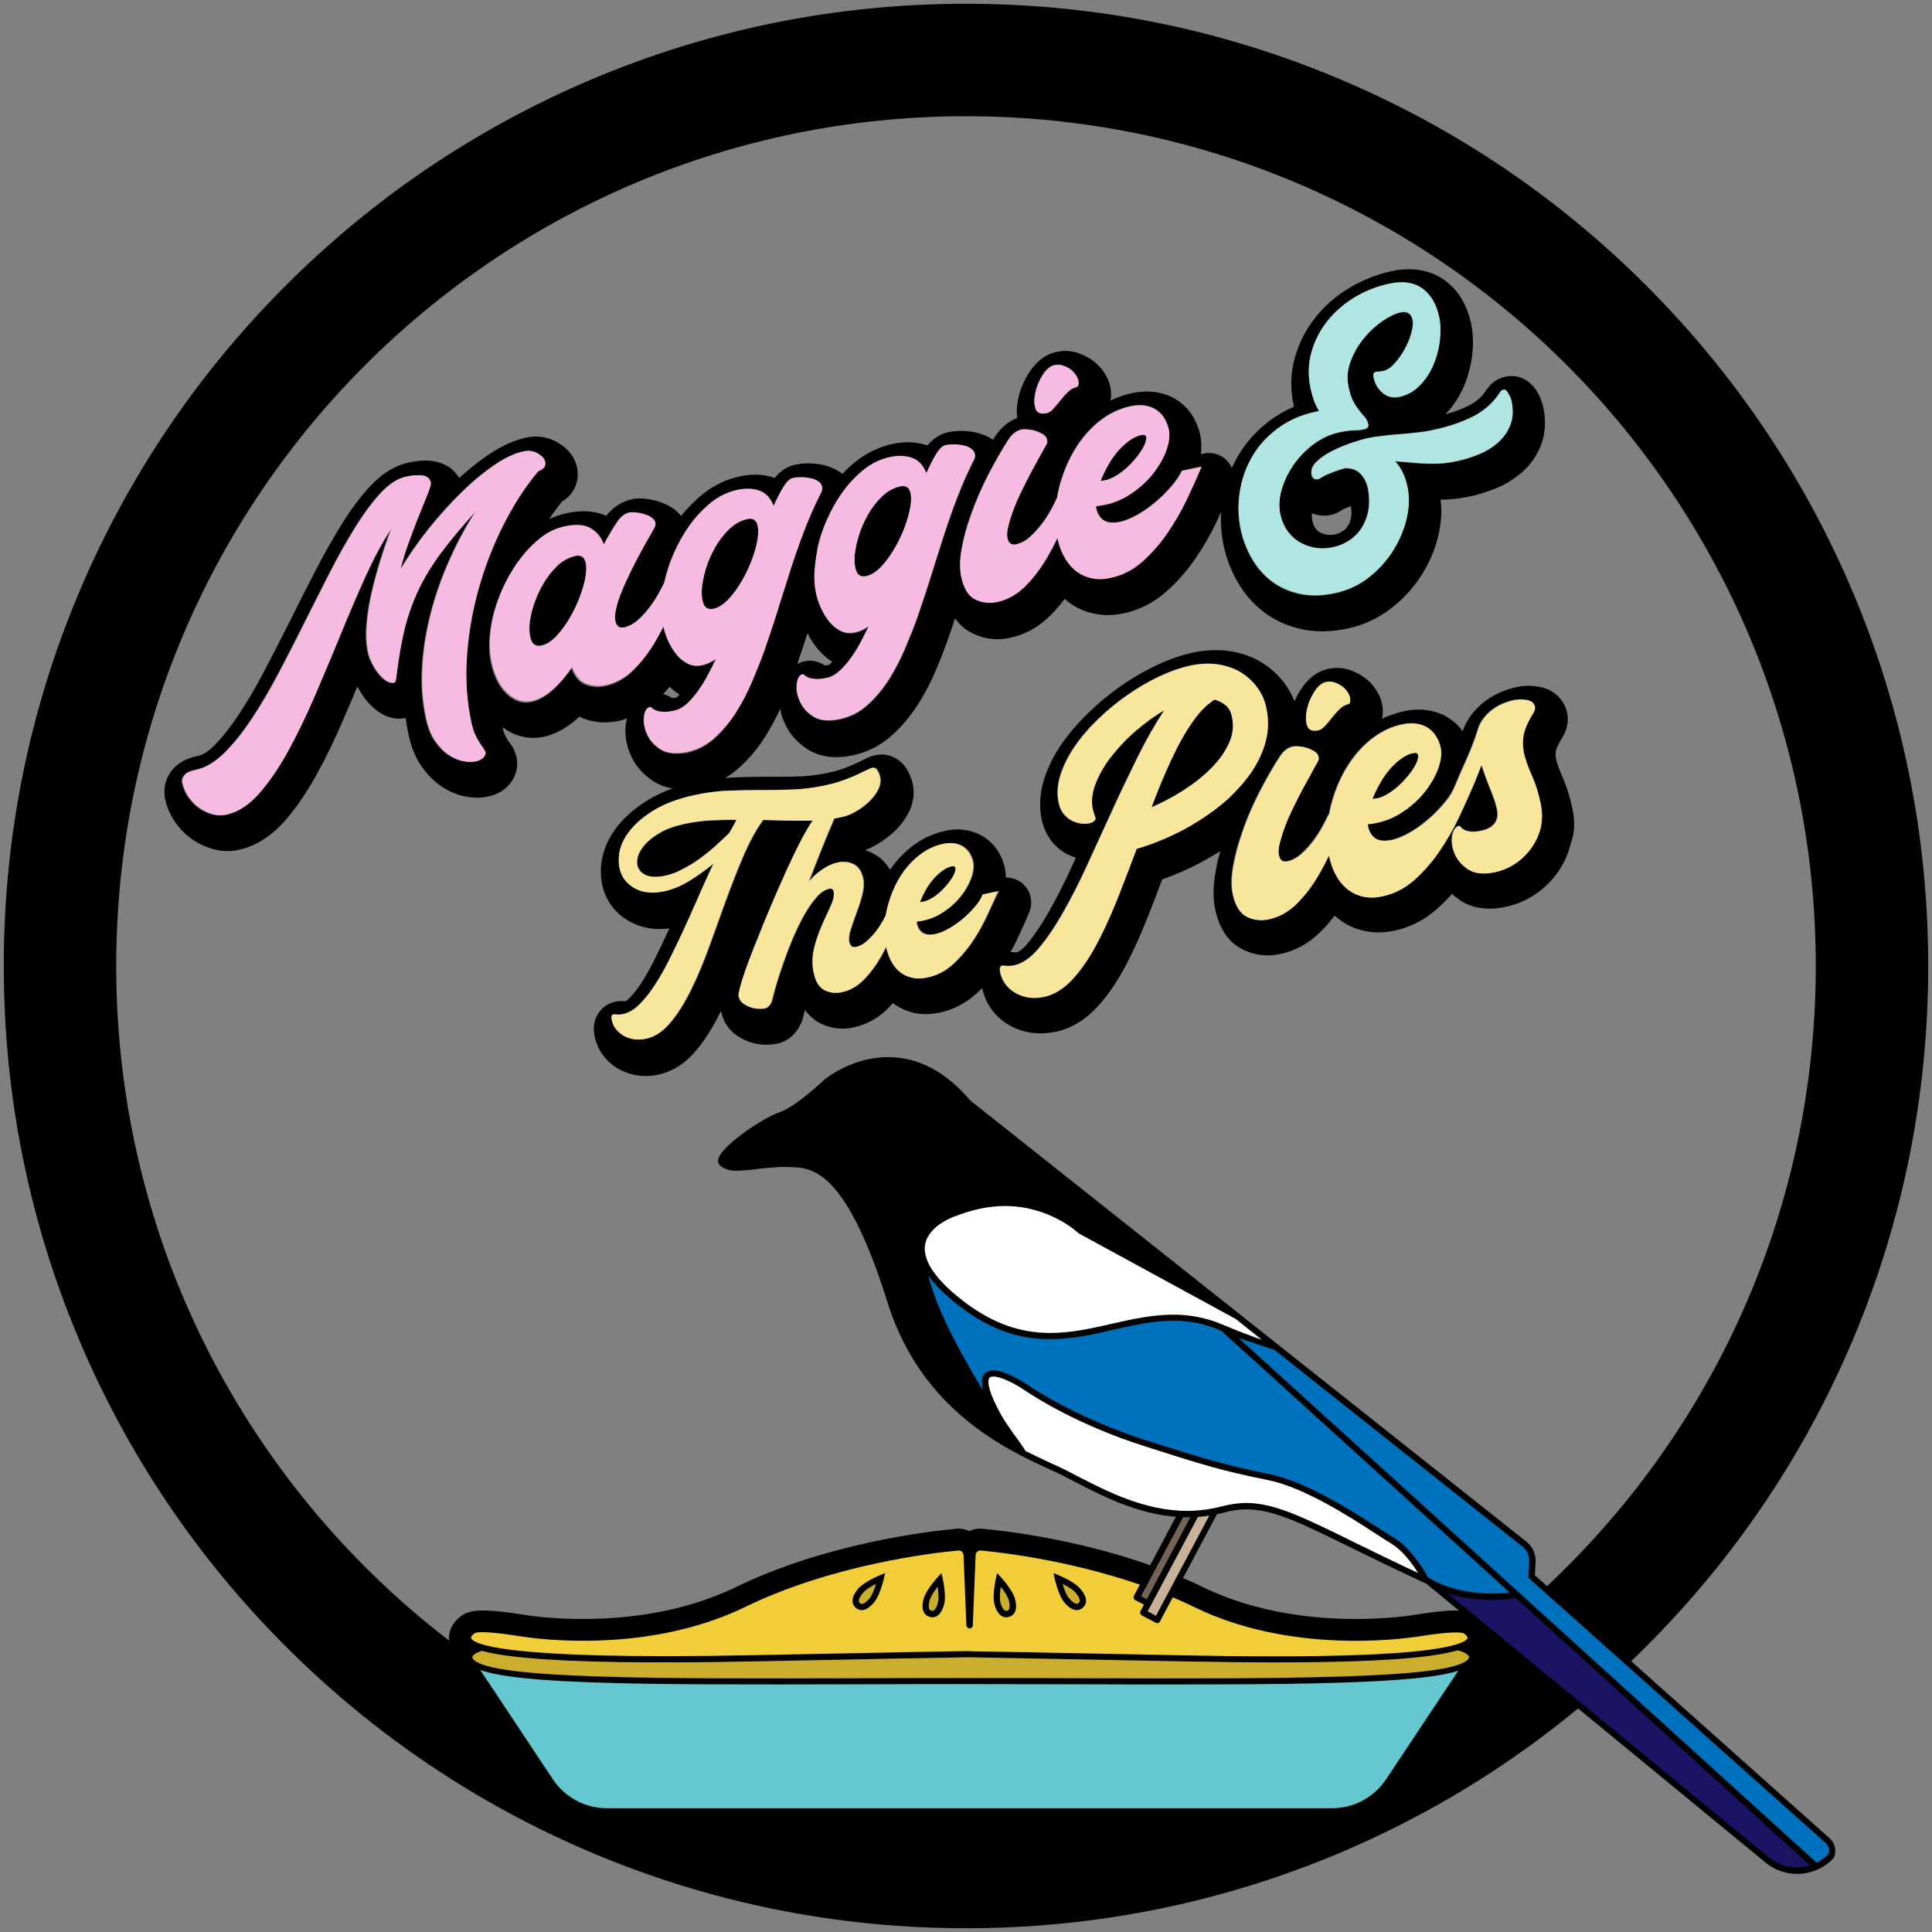 <?xml version="1.0" encoding="utf-8"?>
<!-- Generator: Adobe Illustrator 25.3.1, SVG Export Plug-In . SVG Version: 6.00 Build 0)  -->
<svg class="logo" version="1.1" id="logo" xmlns="http://www.w3.org/2000/svg" xmlns:xlink="http://www.w3.org/1999/xlink" x="0px" y="0px"
	viewBox="0 0 1024 1024" style="enable-background:new 0 0 1024 1024;" xml:space="preserve">
<rect x="0" y="0" width="1024" height="1024" fill="#808080" stroke="none"/>
<style type="text/css">
	.st0{fill:#65C8D0;}
	.st1{fill:#CCAE2F;}
	.st2{fill:#F1CE39;}
	.st3{fill:#736357;}
	.st4{fill:#C7B299;}
	.st5{fill:#FFFFFF;}
	.st6{fill:#0071BC;}
	.st7{fill:#1B1464;}
	.st8{fill:#F7BBE1;}
	.st9{fill:#AFE5E3;}
	.st10{fill:#F8E69C;}
</style>
<path d="M981.9,313.5c-25.7-60.7-62.5-115.3-109.3-162.1S771.3,67.8,710.5,42.1C647.6,15.5,580.8,2,512,2S376.4,15.5,313.5,42.1
	c-60.7,25.7-115.3,62.5-162.1,109.3c-46.8,46.8-83.6,101.4-109.3,162.1C15.5,376.4,2,443.2,2,512s13.5,135.6,40.1,198.5
	c25.7,60.7,62.5,115.3,109.3,162.1c46.8,46.8,101.4,83.6,162.1,109.3c62.9,26.6,129.7,40.1,198.5,40.1s135.6-13.5,198.5-40.1
	c60.7-25.7,115.3-62.5,162.1-109.3c46.8-46.8,83.6-101.4,109.3-162.1c26.6-62.9,40.1-129.7,40.1-198.5S1008.5,376.4,981.9,313.5z
	M789.4,866.9c-0.3-3-1.7-6.9-6.5-10.5c-2.7-2-6.1-2.8-11.4-2.8c-6.2,0-14.2,1.1-20.5,2.1l-0.6,0.1c-5.4,0.9-16.8,2.3-31.9,2.3
	c-21,0-52-2.9-80.5-16.7c-47.6-23.2-101.7-29.7-117.1-31.1c-0.4,0-0.9-0.1-1.3-0.1c0,0,0,0,0,0c-2.1,0-4,0.4-5.8,1.3
	c-1.8-0.8-3.8-1.3-5.8-1.3c-0.4,0-0.9,0-1.3,0.1c-15.5,1.4-69.6,7.9-117.1,31.1C361,855.2,330,858.1,309,858.1
	c-15.1,0-26.5-1.4-31.9-2.3l-0.6-0.1c-6.3-1-14.3-2.1-20.5-2.1c-5.3,0-8.6,0.8-11.4,2.8c-6.4,4.7-6.9,10.1-6.5,13.2
	C130.8,787.3,61.6,657.7,61.6,512C61.6,263.3,263.3,61.6,512,61.6S962.4,263.3,962.4,512C962.4,656.1,894.7,784.4,789.4,866.9z"/>
<g id="Pie">
	<g>
		<path class="st0" d="M705.9,960.1H321.6c-12.1,0-23.4-6.1-30.1-16.1l-41.4-62.3c-0.9-1.4,0.1-3.3,1.8-3.3h523.5
			c1.7,0,2.7,1.9,1.8,3.3l-41.4,62.3C729.2,954,718,960.1,705.9,960.1z"/>
		<path d="M705.9,961.7H321.6c-12.7,0-24.4-6.3-31.4-16.9l-41.4-62.3c-0.8-1.2-0.8-2.7-0.2-3.9c0.7-1.2,2-2,3.4-2h523.5
			c1.4,0,2.7,0.8,3.4,2c0.7,1.2,0.6,2.7-0.2,3.9l-41.4,62.3C730.3,955.4,718.5,961.7,705.9,961.7z M252,879.9
			c-0.3,0-0.4,0.2-0.4,0.3c-0.1,0.1-0.1,0.3,0,0.5l41.4,62.3c6.4,9.6,17.1,15.4,28.7,15.4h384.3c11.6,0,22.3-5.8,28.7-15.4
			l41.4-62.3c0.1-0.2,0.1-0.4,0-0.5c-0.1-0.1-0.2-0.3-0.4-0.3H252z"/>
	</g>
	<g>
		<path class="st1" d="M780.2,878.3c0,15.3-115.5,12.7-265.8,12.7s-265.8,2.6-265.8-12.7s115.5-6.5,265.8-6.5S780.2,863,780.2,878.3
			z"/>
		<path d="M621.8,892.8c-15.8,0-32.5,0-50.1-0.1c-18.4,0-37.5-0.1-57.3-0.1c-19.7,0-38.8,0-57.3,0.1
			c-118.8,0.3-197.2,0.5-208.5-10.8c-1.1-1.1-1.7-2.3-1.7-3.7c0-1.3,0.5-2.5,1.6-3.6c8.8-8.6,61.7-7.6,141.8-6.1
			c36.9,0.7,78.8,1.5,124,1.5c45.2,0,87.1-0.8,124-1.5c80.1-1.5,133.1-2.5,141.8,6.1c1.1,1,1.6,2.2,1.6,3.6c0,1.3-0.6,2.6-1.7,3.7
			C770.6,891.5,712.2,892.8,621.8,892.8z M514.4,889.4c19.7,0,38.8,0,57.3,0.1c109.4,0.3,195.9,0.5,206.2-9.8
			c0.7-0.7,0.7-1.2,0.7-1.3c0-0.3-0.1-0.7-0.6-1.2c-7.8-7.7-65.9-6.6-139.5-5.2c-36.9,0.7-78.8,1.5-124,1.5
			c-45.2,0-87.1-0.8-124-1.5c-73.6-1.4-131.7-2.5-139.5,5.2c-0.6,0.5-0.6,0.9-0.6,1.2c0,0.2,0,0.7,0.7,1.3
			c10.3,10.3,96.7,10.1,206.2,9.8C475.6,889.4,494.7,889.4,514.4,889.4z"/>
	</g>
	<g>
		<path class="st2" d="M777,864.4c-3.2-2.4-21.1,0.6-25.1,1.2c-18.2,2.8-71.5,7.4-118.2-15.3c-46-22.4-98.5-28.7-113.7-30.1
			c-2.4-0.2-4.5,1.6-4.7,4l-1.5,37.3l-1.5-37.3c-0.2-2.4-2.3-4.2-4.7-4c-15.2,1.4-67.7,7.7-113.7,30.1
			c-46.8,22.8-100,18.2-118.2,15.3c-4-0.6-21.8-3.6-25.1-1.2c-8.1,6-5.4,17.6,147.3,14.6c88.8-1.8,110.3-2.1,115.2-2.2
			c0,0,0.1,0,0.1,0l0,0c0.3,0,0.5,0,0.6,0c0.2,0,0.4,0,0.6,0l0,0c0,0,0.1,0,0.1,0c5,0.1,26.4,0.4,115.2,2.2
			C782.4,882,785.1,870.4,777,864.4z"/>
		<path d="M675.5,881.1c-14,0-29.2-0.2-45.9-0.5c-88-1.7-110-2.1-115.2-2.2c-0.1,0-0.1,0-0.1,0c-0.1,0-0.1,0-0.2,0l-0.5,0l-0.5,0
			c-0.1,0-0.1,0-0.2,0c0,0,0,0-0.1,0c-5.2,0.1-27.1,0.4-115.2,2.2c-54.2,1.1-94.4,0.4-119.5-2c-26.2-2.5-30.7-6.3-31.7-9.4
			c-0.5-1.5-0.4-3.7,3-6.2c2.5-1.9,10.4-1.6,25.7,0.8l0.6,0.1c10.9,1.7,67.6,9,117.3-15.2c46.3-22.5,99.2-28.9,114.3-30.3
			c1.6-0.1,3.2,0.3,4.4,1.4c1,0.9,1.7,2,2,3.3c0.3-1.3,1-2.5,2-3.3c1.2-1,2.8-1.5,4.4-1.4c15.1,1.4,68,7.8,114.3,30.3
			c49.6,24.2,106.4,16.9,117.3,15.2l0.6-0.1c15.2-2.4,23.2-2.7,25.7-0.8c3.4,2.5,3.5,4.7,3,6.2c-1,3-5.6,6.8-31.7,9.4
			C731.8,880.3,707.1,881.1,675.5,881.1z M514.4,875.2C514.4,875.2,514.4,875.2,514.4,875.2c5.2,0.1,27,0.4,115.3,2.2
			c54.1,1.1,94.1,0.4,119.2-2c25.4-2.5,28.6-6.1,28.9-7.1c0.2-0.6-0.5-1.5-1.8-2.5c0,0,0,0,0,0c-0.6-0.4-4-1.6-23.2,1.4l-0.6,0.1
			c-11,1.7-68.7,9.1-119.2-15.5c-45.8-22.3-98.2-28.6-113.1-30c-0.7-0.1-1.4,0.2-1.9,0.6c-0.5,0.5-0.9,1.1-0.9,1.8l-1.5,37.3
			c0,0.9-0.8,1.6-1.7,1.6s-1.6-0.7-1.7-1.6l-1.5-37.3c-0.1-0.7-0.4-1.3-0.9-1.8c-0.5-0.5-1.2-0.7-1.9-0.6c-15,1.4-67.3,7.7-113.1,30
			C344,876.4,286.3,869,275.3,867.2l-0.6-0.1c-19.2-3-22.6-1.9-23.2-1.4c-1.3,1-2,1.9-1.8,2.5c1,2.8,14.5,11.8,148.1,9.1
			c88.4-1.8,110.1-2.1,115.3-2.2c0,0,0,0,0,0c0,0,0,0,0,0l0.6,0L514.4,875.2C514.4,875.2,514.4,875.2,514.4,875.2z"/>
	</g>
	<g>
		<path class="st1" d="M533.3,855.5c-2.7,0-4-3.5-4.6-5.6c-0.9-3.5,0-9.2,0.7-12.7c2.4,2.7,6,7.2,7,10.7c0.6,2.4,1.2,6.6-2.1,7.5
			C533.9,855.4,533.6,855.5,533.3,855.5z"/>
		<path d="M530.4,841c1.9,2.4,3.8,5.2,4.3,7.3c0.7,2.6,0.4,3.9,0.2,4.5c-0.2,0.4-0.4,0.8-1.1,0.9c-0.2,0.1-0.4,0.1-0.5,0.1
			c-1.1,0-2.3-1.6-3-4.3C529.7,847.4,530,844,530.4,841 M528.5,833.8c0,0-2.9,10.8-1.4,16.6c1.3,4.8,3.7,6.8,6.2,6.8
			c0.5,0,0.9-0.1,1.4-0.2c3-0.8,4.8-3.7,3.3-9.5C536.4,841.7,528.5,833.8,528.5,833.8L528.5,833.8z"/>
	</g>
	<g>
		<path class="st1" d="M494.2,855.5c-0.3,0-0.6,0-1-0.1c-3.3-0.9-2.7-5.1-2.1-7.5c0.9-3.3,4.4-7.8,7-10.7c0.7,3.5,1.6,9.2,0.7,12.7
			C498.2,852,496.8,855.5,494.2,855.5L494.2,855.5z"/>
		<path d="M497,841c0.4,3,0.7,6.4,0.1,8.5c-0.7,2.7-1.8,4.3-3,4.3c-0.2,0-0.3,0-0.5-0.1c-0.7-0.2-1-0.6-1.1-0.9
			c-0.2-0.6-0.5-1.9,0.2-4.5C493.3,846.2,495.1,843.4,497,841 M499,833.8c0,0-7.9,7.9-9.5,13.7c-1.5,5.7,0.3,8.7,3.3,9.5
			c0.5,0.1,0.9,0.2,1.4,0.2c2.5,0,4.9-1.9,6.2-6.8C501.9,844.6,499,833.8,499,833.8L499,833.8z"/>
	</g>
	<g>
		<path class="st1" d="M456.8,851.7c-0.7,0-1.4-0.3-2.1-0.8c-0.9-0.7-1.3-1.6-1.2-2.7c0.1-1.4,0.9-3.1,2.5-5
			c2.3-2.8,7.5-5.3,10.8-6.7c-0.8,3.5-2.4,9.1-4.8,11.8C460.2,850.5,458.4,851.7,456.8,851.7L456.8,851.7z"/>
		<path d="M464.3,839.5c-0.9,3-2.1,6.1-3.5,7.8c-1.5,1.7-2.9,2.8-4,2.8c-0.2,0-0.6,0-1-0.4c-1.5-1.3,0.3-3.9,1.5-5.3
			C458.7,842.6,461.5,840.9,464.3,839.5 M469.1,833.8c0,0-10.5,3.8-14.4,8.4c-3.8,4.6-3.4,8-1.1,10c0.9,0.8,2,1.2,3.1,1.2
			c1.9,0,4.1-1.2,6.5-4C467.1,844.8,469.1,833.8,469.1,833.8L469.1,833.8z"/>
	</g>
	<g>
		<path class="st1" d="M570.6,851.7c-1.6,0-3.4-1.2-5.2-3.4c-2.3-2.8-3.9-8.4-4.8-11.8c3.3,1.4,8.5,4,10.8,6.7
			c1.5,1.8,2.4,3.6,2.5,5c0.1,1.1-0.3,2-1.2,2.7C572.1,851.4,571.4,851.7,570.6,851.7z"/>
		<path d="M563.2,839.5c2.8,1.4,5.6,3.1,7,4.8c1.2,1.4,3,4,1.5,5.3c-0.5,0.4-0.8,0.4-1,0.4c-1,0-2.5-1-4-2.8
			C565.3,845.6,564.1,842.5,563.2,839.5 M558.4,833.8c0,0,1.9,11,5.8,15.6c2.4,2.8,4.6,4,6.5,4c1.2,0,2.2-0.4,3.1-1.2
			c2.4-2,2.8-5.4-1.1-10C568.9,837.6,558.4,833.8,558.4,833.8L558.4,833.8z"/>
	</g>
</g>
<g id="MagPie_4_">
	<g>

			<rect x="623.1" y="764.1" transform="matrix(0.883 0.469 -0.469 0.883 453.178 -199.787)" class="st3" width="8.3" height="89.7"/>
		<path d="M609.9,852.2c-0.3,0-0.5-0.1-0.8-0.2l-7.4-3.9c-0.4-0.2-0.7-0.6-0.8-1c-0.1-0.4-0.1-0.9,0.1-1.3l42.1-79.2
			c0.2-0.4,0.6-0.7,1-0.8c0.4-0.1,0.9-0.1,1.3,0.1l7.4,3.9c0.8,0.4,1.1,1.4,0.7,2.2l-42.1,79.2C611.1,851.9,610.5,852.2,609.9,852.2
			z M604.8,846l4.4,2.4l40.6-76.3l-4.4-2.4L604.8,846z"/>
	</g>
	<g>

			<rect x="626.6" y="772.2" transform="matrix(0.883 0.469 -0.469 0.883 457.379 -200.492)" class="st4" width="8.3" height="89.7"/>
		<path d="M613.4,860.3c-0.3,0-0.5-0.1-0.8-0.2l-7.4-3.9c-0.4-0.2-0.7-0.6-0.8-1c-0.1-0.4-0.1-0.9,0.1-1.3l42.1-79.2
			c0.4-0.8,1.4-1.1,2.2-0.7l7.4,3.9c0.4,0.2,0.7,0.6,0.8,1c0.1,0.4,0.1,0.9-0.1,1.3l-42.1,79.2C614.6,860,614,860.3,613.4,860.3z
			M608.3,854l4.4,2.4l40.6-76.3l-4.4-2.4L608.3,854z"/>
	</g>
	<path d="M969.6,974.2L813.5,834.9l0.4-7c0.2-4.2-1.6-8.2-4.9-10.8L514.3,583.3c-13-15.3-27.6-23-43.6-23c-19,0-32.7,11.1-33.3,11.6
		l-0.1,0l0,0c-0.2,0.1-15.3,14.7-24.3,17.7c-8.8,2.9-32.1,18.7-32.4,25.4c0,0.4,0,1.1,0.5,2c1,2,5.6,3.3,6.3,3.4
		c1,0.1,2.1,0.1,3.2,0.1c3.2,0,7.2-0.4,12.2-1.1c1.1-0.1,9-0.9,12.3-0.9c0.3,0,0.5,0,0.7,0c0.8,0,1.7,0.1,2.7,0.1
		c5.8,0.1,13,0.3,21.6,8.9c10.4,10.5,20.6,31.7,30.3,62.8c17.8,57.3,63.5,78.2,85.5,88.3c2.4,1.1,4.6,2.1,6.4,3
		c2.4,1.2,4.9,2.5,7.6,3.9c15.2,7.9,36.1,18.7,59.6,18.7c6.6,0,13.2-0.9,19.6-2.6c4-1.1,7.8-1.6,11.6-1.6c14.1,0,28.8,7.2,55.6,20.4
		c10.5,5.2,22.5,11,37,17.8c0.9,0.4,1.8,0.8,2.7,1.2l3,2.5l177,145.5c4.8,3.8,10.5,5.8,16.5,5.8c7.3,0,14.3-3,19.3-8.3l0.2-0.2
		l0.1-0.3C973.5,980.7,972.5,976.6,969.6,974.2z"/>
	<path class="st5" d="M506.4,644.6L506.4,644.6l-0.1,0c-0.1,0-14.3,4.8-16,15.2c-1.4,8.6,6.2,19.4,22,31.1
		c14.4,10.6,28.5,15.6,44.4,15.6c11.2,0,22.2-2.5,32.7-4.9c10.5-2.4,21.4-4.8,32.4-4.8c9.2,0,17.6,1.7,25.8,5.1
		c8.6,3.6,15.6,6.3,21.2,8.2L655,699.1l-83.1-45.3l-0.2-0.1l-0.2-0.2c-0.1-0.1-15-14.3-39-14.3C523.9,639.3,515.2,641.1,506.4,644.6
		z"/>
	<g>
		<path class="st6" d="M653.1,707.2l22.7,7.4L807.4,819c2.6,2.1,4.1,5.4,3.9,8.7l-0.4,8.2L968,976c2.1,1.8,2.8,4.6,1.8,7.1
			c-2,2.1-4.4,3.8-7.1,5.1L653.1,707.2z"/>
		<path d="M656.5,709.2l18.9,6.2l131.5,104.3c2.4,1.9,3.8,4.9,3.6,8l-0.4,7.8l0,0.8l0.6,0.5l156.8,139.9c1.7,1.5,2.4,3.9,1.6,6
			c-1.8,1.9-3.9,3.4-6.2,4.6L656.5,709.2 M649.7,705.2l312.8,284.1c2.9-1.3,5.6-3.2,7.9-5.6c1.2-2.8,0.5-6.1-1.9-8.2L811.8,835.6
			l0.4-7.8c0.2-3.6-1.4-7.2-4.2-9.4L676.2,713.8L649.7,705.2L649.7,705.2z"/>
	</g>
	<g>
		<path class="st5" d="M753.7,835.6c-14.4-6.7-26.2-12.5-36.6-17.6c-27.1-13.3-42-20.6-56.7-20.6c-4,0-8.1,0.6-12.3,1.7
			c-6.1,1.7-12.5,2.5-18.9,2.5c-22.9,0-43.4-10.6-58.4-18.4c-2.7-1.4-5.2-2.7-7.6-3.9c-1.9-0.9-4-1.9-6.4-3c-4.1-1.9-8.8-4-13.9-6.6
			c-0.9-1.7-2.6-3.9-4.6-6.7c-3.3-4.5-7.4-10.2-10.5-16.3c-5.5-10.7-5.4-15-4.4-16.6c0.5-0.9,1.5-1.3,3-1.3c4.5,0,12.1,4.1,17.3,7.5
			c6.2,4.2,29,18.5,62.7,29.3c31.8,10.2,42,13.3,65.4,18c19.5,3.9,43.6,19.5,58,28.8c3.1,2,5.8,3.8,8,5.1
			C744.1,821.3,750,829.2,753.7,835.6z"/>
		<path d="M526.5,729.6c4.3,0,11.8,4,16.8,7.4c6.2,4.2,29.1,18.6,63,29.4c31.8,10.2,42,13.3,65.5,18c19.4,3.9,43.4,19.4,57.7,28.7
			c3.1,2,5.8,3.8,8,5.1c5.3,3.2,10.5,9.6,14.1,15.5c-13.3-6.2-24.3-11.6-34.1-16.4c-27.2-13.4-42.2-20.7-57-20.7
			c-4.1,0-8.2,0.6-12.5,1.7c-6.1,1.6-12.4,2.5-18.7,2.5c-22.7,0-43.1-10.6-58-18.3c-2.7-1.4-5.2-2.7-7.6-3.9c-1.9-0.9-4-1.9-6.5-3
			c-4-1.9-8.6-4-13.6-6.5c-1-1.7-2.6-3.9-4.5-6.6c-3.3-4.5-7.4-10.1-10.4-16.2c-5.8-11.3-5-14.8-4.4-15.8
			C524.3,730.3,524.7,729.6,526.5,729.6 M526.5,728c-4.9,0-6.8,4.4,0.6,19.1c5.1,10,12.9,18.9,15.2,23.3c8.3,4.3,15.6,7.3,20.6,9.8
			c15.8,7.8,39.2,22.4,66.4,22.4c6.2,0,12.6-0.8,19.1-2.5c4.2-1.1,8.1-1.7,12.1-1.7c20,0,40.6,13.9,93.3,38.3
			c0.7,0.3,1.3,0.6,1.9,0.9c-4-7.5-10.7-16.6-17.3-20.6c-12.1-7.3-42.4-29.2-66.3-34c-23.9-4.8-34.4-8.1-65.3-18
			c-30.9-9.9-53.3-23.1-62.5-29.2C539.6,732.5,531.5,728,526.5,728L526.5,728z"/>
	</g>
	<g>
		<path class="st6" d="M790.8,845.6c-9.2,0-22.6-1.5-34.5-8.7c-3.7-6.9-10.4-16.4-17.5-20.7c-2.1-1.3-4.8-3-7.9-5
			c-14.5-9.4-38.8-25.1-58.6-29c-23.4-4.7-33.5-7.8-65.3-18c-33.5-10.7-56.2-25-62.3-29.1c-2-1.3-12-7.8-18.2-7.8
			c-2.1,0-3.5,0.7-4.4,2.1c-1.6,2.7-0.7,7.7,2.9,15.4c-5.7-8.9-9.7-15.3-19.2-32.9c-9.9-18.9-14.1-31.8-15.6-40.4
			c3.4,6.7,10.3,13.9,20.6,21.5c14.8,11,29.4,16.1,45.9,16.1c11.5,0,22.6-2.5,33.3-4.9c10.4-2.3,21.1-4.8,31.9-4.8
			c8.8,0,16.9,1.6,24.8,4.9c0.6,0.2,1,0.4,1.4,0.6l1.1,1c0,0,6.3,5.8,17.2,15.6l135.8,123.3C799.9,845.1,795.8,845.6,790.8,845.6
			C790.8,845.6,790.8,845.6,790.8,845.6z"/>
		<path d="M492,676c3.9,5.6,10,11.5,18.3,17.6c15,11.1,29.7,16.2,46.3,16.2c11.6,0,22.7-2.5,33.5-5c10.8-2.4,21-4.8,31.7-4.8
			c8.7,0,16.7,1.6,24.5,4.9c0.5,0.2,0.9,0.4,1.2,0.6l1,0.9c0,0,6.3,5.8,17.2,15.6l134.5,122.1c-2.3,0.3-5.6,0.5-9.5,0.5
			c-9,0-22.2-1.5-33.8-8.5c-3.8-7-10.6-16.5-17.7-20.8c-2.1-1.3-4.8-3-7.9-5c-14.6-9.4-38.9-25.1-58.9-29.1
			c-23.3-4.7-33.5-7.8-65.2-17.9c-33.4-10.7-56-24.9-62.1-29c-2.8-1.9-12.4-8-18.7-8c-3,0-4.4,1.3-5.1,2.5c-1.1,1.8-1.2,4.5-0.2,8.3
			c-3.8-6.2-7.8-13-14.6-25.6C498.3,695.8,494.1,684.3,492,676 M488.6,663.8C488.6,663.8,488.6,663.8,488.6,663.8
			C488.6,663.8,488.6,663.8,488.6,663.8L488.6,663.8z M488.6,663.8L488.6,663.8C488.6,663.8,488.6,663.8,488.6,663.8
			C488.6,663.8,488.6,663.8,488.6,663.8L488.6,663.8z M488.6,663.8c0.1,7.7,2.9,22.5,16.5,48.4c10,18.4,13.8,24.5,20.4,34.8
			c4.5,6.6,9.6,13,13.2,17.8c-3.4-4.7-8.1-11-11.6-17.8c-7.5-14.7-5.6-19.1-0.6-19.1c5,0,13.1,4.6,17.8,7.7
			c9.2,6.2,31.6,19.3,62.5,29.2c30.9,9.9,41.5,13.2,65.3,18c23.9,4.8,54.1,26.6,66.3,34c6.6,4,13.4,13.1,17.3,20.6
			c11.9,7.3,25.3,9,35.1,9c6.7,0,11.7-0.8,13.2-1.1L666.9,720.8c-10.9-9.9-17.2-15.6-17.2-15.6s1.4,0-2.7-1.8c-8.7-3.7-17-5-25.1-5
			c-21.9,0-42.5,9.7-65.2,9.7c-14.1,0-28.9-3.7-45.4-15.9C495.4,680.4,489.4,671.1,488.6,663.8L488.6,663.8z"/>
	</g>
	<g>
		<path class="st7" d="M952.3,990.6c-5.5,0-10.6-1.8-14.9-5.2L763.1,842.1c10.1,4.2,20.4,5.1,27.7,5.1c6.3,0,11.1-0.7,13-1L961,989
			C958.2,990,955.2,990.6,952.3,990.6L952.3,990.6z"/>
		<path d="M767.3,844.5c8.6,2.8,17.1,3.5,23.4,3.5c6,0,10.6-0.6,12.7-1l155.9,141.6c-2.3,0.7-4.7,1.1-7.1,1.1
			c-5.3,0-10.3-1.7-14.4-5L767.3,844.5 M757.2,838.3l2.7,2.2l177,145.5c4.6,3.6,10,5.4,15.4,5.4c3.5,0,7-0.7,10.2-2.2L804,845.3
			c-1.5,0.3-6.5,1.1-13.2,1.1C781.4,846.4,768.7,844.9,757.2,838.3L757.2,838.3z"/>
	</g>
</g>
<g id="Text_Shadow">
	<path d="M393.1,308.2c2.2-3.7,4-7.6,5.6-11.8c1.5-4.1,2.6-7.9,3-11.2c0.5-3.4,0.3-6-0.5-8c-0.8-2-2.5-2.7-5-2.1
		c-3.5,0.8-6.7,2.5-9.6,5.3c-2.9,2.8-5.4,6-7.5,9.7c-2.1,3.7-3.8,7.6-5,11.6c-1.2,4.1-1.9,7.7-2.1,11c-0.2,3.3,0.2,5.9,1.2,7.8
		c1,1.9,2.7,2.6,5.1,2.1c2.6-0.6,5.2-2.2,7.8-4.9C388.6,315.1,390.9,311.9,393.1,308.2z"/>
	<path d="M597.3,247.9c2.1-1.9,4-4,5.7-6.2c1.7-2.2,2.9-4.2,3.7-5.9c0.8-1.8,1.1-3.2,0.9-4.2c-0.2-1-1.1-1.4-2.7-1
		c-2,0.4-4.1,1.4-6.2,2.9c-2.1,1.5-4.1,3.4-6,5.5c-1.9,2.2-3.7,4.7-5.2,7.4c-1.6,2.8-2.9,5.6-4,8.4c2.4,0,4.7-0.7,7.1-2.1
		C592.9,251.4,595.1,249.8,597.3,247.9z"/>
	<path d="M498.4,472.7c1.7-1.5,3.1-3.1,4.4-4.8c1.3-1.7,2.3-3.2,2.9-4.6c0.6-1.4,0.9-2.5,0.7-3.3c-0.2-0.8-0.9-1.1-2.1-0.8
		c-1.6,0.3-3.2,1.1-4.8,2.3c-1.6,1.2-3.2,2.6-4.7,4.3c-1.5,1.7-2.8,3.6-4.1,5.8c-1.2,2.2-2.3,4.3-3.1,6.5c1.8,0,3.7-0.6,5.5-1.6
		S496.8,474.2,498.4,472.7z"/>
	<path d="M304.9,294.6c-3.5,0.8-6.7,2.5-9.6,5.3c-2.9,2.8-5.4,6-7.5,9.7c-2.1,3.7-3.8,7.6-5.1,11.6c-1.3,4.1-2,7.7-2.1,11
		c-0.1,3.3,0.3,5.9,1.3,7.8c1,1.9,2.7,2.6,5.1,2.1c2.6-0.6,5.2-2.2,7.8-4.9c2.6-2.7,4.9-5.9,7.1-9.6c2.2-3.7,4-7.6,5.6-11.8
		c1.5-4.1,2.6-7.9,3-11.2c0.5-3.4,0.3-6-0.5-8C309.1,294.8,307.4,294.1,304.9,294.6z"/>
	<path d="M741.4,416.4c2.1-1.9,4-4,5.7-6.2c1.7-2.2,2.9-4.2,3.7-5.9c0.8-1.8,1.1-3.2,0.9-4.2c-0.2-1-1.1-1.4-2.7-1
		c-2,0.4-4.1,1.4-6.2,2.9c-2.1,1.5-4.1,3.4-6,5.5c-1.9,2.2-3.7,4.7-5.2,7.4c-1.6,2.8-2.9,5.6-4,8.4c2.4,0,4.7-0.7,7.1-2.1
		C737,420,739.2,418.4,741.4,416.4z"/>
	<path d="M649.7,373.8c-1.7-1.4-3.6-2.4-5.9-3c-3.3,2.1-6.5,5.1-9.5,8.9c-3,3.8-5.8,8.2-8.5,13.2c-2.7,5-5.4,10.5-7.9,16.4
		c-2.6,5.9-5.1,12.1-7.5,18.6c5.5-2.4,11.1-5.3,16.6-8.8c5.5-3.5,10.4-7.3,14.6-11.5c4.2-4.2,7.4-8.6,9.7-13.3
		c2.2-4.7,2.8-9.5,1.8-14.4C652.5,377.3,651.3,375.3,649.7,373.8z"/>
	<path d="M363.1,436.7c-5.1,1.1-9.4,2.6-13,4.6c-3.5,2-6.3,4.2-8.3,6.5c-2,2.3-3.3,4.6-3.8,6.9c-0.5,2.3-0.3,4.3,0.6,5.9
		c0.9,1.7,2.5,2.9,4.9,3.7c2.3,0.7,5.4,0.7,9.2-0.1c2.9-0.6,5.9-1.7,8.9-3.3c3-1.6,6-3.4,8.9-5.4c2.9-2,5.7-4.3,8.4-6.7
		c2.7-2.4,5.2-4.8,7.6-7.1c0.7-1.3,1.4-2.5,2.1-3.6c0.6-1.1,1.3-2.3,2-3.5c-4.7,0-9.3,0.1-13.9,0.3
		C372,435.1,367.5,435.7,363.1,436.7z"/>
	<path d="M459.2,305.3c2.6-0.6,5.2-2.2,7.8-4.9c2.6-2.7,4.9-5.9,7.1-9.6c2.2-3.7,4-7.6,5.6-11.8c1.5-4.1,2.6-7.9,3-11.2
		c0.5-3.4,0.3-6-0.5-8c-0.8-2-2.5-2.7-5-2.1c-3.5,0.8-6.7,2.5-9.6,5.3c-2.9,2.8-5.4,6-7.5,9.7c-2.1,3.7-3.8,7.6-5,11.6
		c-1.2,4-1.9,7.7-2.1,11c-0.2,3.3,0.2,5.9,1.2,7.8C455.2,305.1,456.9,305.8,459.2,305.3z"/>
	<path d="M833.5,429c-1.4-6.6-3.1-12.1-5.2-16.8c-1.4-3.2-2.5-6.2-3.3-8.8c-0.5-1.6-0.6-3.3-0.4-5c0-0.2,0.3-2.4,3.3-7.2
		c3.4-5.4,3.4-10.3,2.7-13.4c-1.6-7.2-7.1-12.4-14.8-13.8c-1.9-0.3-3.8-0.5-5.7-0.5c-2.2,0-4.3,0.2-6.4,0.7
		c-6.8,1.5-12.9,4.3-18,8.6c-4.9,4.1-8.4,9-10.5,14.7c-1.8-2.5-3.9-4.6-6.4-6.3c-3.2-2.3-7-3.8-11.2-4.6c-1.8-0.3-3.7-0.5-5.6-0.5
		c-2.4,0-5,0.3-7.6,0.8c-4.2,0.9-8.2,2.3-12,4.1c0-0.1,0-0.1,0.1-0.2c0.6-2.6,0.6-5.2,0-7.8c-0.6-2.7-1.7-5.3-3.5-7.9
		c-1.7-2.5-3.8-4.6-6.4-6.4c-2.2-1.5-4.6-2.7-7.2-3.6c-2.2-0.7-4.5-1.1-6.8-1.1c-1.5,0-3,0.2-4.5,0.5c-5.8,1.2-10.7,4.9-14.6,10.9
		c-1.3,2-2.4,4.1-3.4,6.3c-1.3-3.3-3-6.3-5-9.2c-3.4-4.6-7.6-8.5-12.6-11.5c-4.9-3-10.6-5-16.9-5.9c-2.4-0.4-4.9-0.5-7.3-0.5
		c-3.9,0-7.9,0.4-12,1.3c-6.2,1.3-12.7,3.6-19.3,6.7c-6.4,3-12.8,6.7-18.8,10.9c-6,4.2-11.8,9-17.2,14.2
		c-5.5,5.3-10.3,10.9-14.3,16.6c-4.2,6.1-7.3,12.4-9.3,18.7c-2.3,7.3-2.7,14.5-1.3,21.4c1,4.5,2.8,8.3,5.4,11.6c2.4,3,5.4,5.4,8.7,7
		c1.3,0.6,2.6,1.2,4,1.6c-0.7,1.6-1.4,3.1-2.1,4.7c-4.1,9-8.3,17.2-12.4,24.3c-3.8,6.7-7.6,12.3-11.3,16.7c-2.5,3-4.6,4.3-5.7,4.5
		c0,0,0,0,0,0c0,0-0.1,0-0.1,0c-0.1,0-0.2,0-0.3,0c-0.9-0.1-1.8-0.2-2.6-0.2c0,0-0.1,0-0.1,0c1.3-2.3,2.6-4.7,3.7-7.2
		c2.4-5,4.5-9.7,6.2-13.9c1.9-4.5,1.2-9.8-2-13.6c-2.5-3.1-6.3-4.8-10.2-4.8c-0.1,0-0.1,0-0.2,0c0-1.7-0.2-3.4-0.5-5
		c-0.6-2.8-1.7-5.6-3.2-8.2c-1.8-3.1-4.1-5.6-7-7.7c-2.9-2-6.2-3.4-9.8-4.1c-1.6-0.3-3.2-0.5-4.9-0.5c-2.1,0-4.3,0.2-6.5,0.7
		c-5.9,1.3-11.4,3.7-16.2,7.1c-4.5,3.2-8.5,7.1-11.9,11.7c-0.5,0.6-0.9,1.3-1.4,1.9c-2.6-4.6-6.1-7.2-9-8.7
		c-1.4-0.7-2.8-1.3-4.3-1.7c2-0.7,4-1.7,6.1-2.9c3.4-1.9,6.5-4.3,9.4-6.9c3.1-2.9,5.6-6.2,7.5-9.8c2.7-5,3.5-10.5,2.3-15.8
		c-0.5-2.3-1.4-4.5-2.7-6.9c-2.9-5.2-8.1-8.4-13.8-8.4c0,0,0,0,0,0c-1.1,0-2.3,0.1-3.4,0.4c-1.9,0.4-4,1.2-6.4,2.5
		c-1.1,0.6-2.7,1.3-4.6,2.2c-1.8,0.8-3.9,1.7-6.3,2.5c-2.2,0.8-4.7,1.5-7.6,2.1c-5,1.1-10,1.7-14.9,1.9c-4.7,0.2-9.5,0.2-14.2,0.2
		c-0.8,0-1.5,0-2.3,0c-0.7,0-1.4,0-2.1,0c-5.1,0-10.4,0.1-15.6,0.3c-1.8,0.1-3.7,0.2-5.5,0.4c2.7-1.6,5.3-3.5,7.7-5.7
		c5.2-4.7,9.7-10.2,13.6-16.3c2.9-4.7,5.6-9.6,7.9-14.7c0.4,2.5,1.2,4.9,2.3,7.4c2.5,5.7,6.6,10.4,12.3,14.1
		c4.3,2.7,9.4,4.1,15.1,4.1c2.8,0,5.8-0.3,8.9-1c7.9-1.7,14.9-5.3,21-10.9c5.2-4.7,9.7-10.2,13.6-16.3c3.6-5.7,6.8-11.8,9.4-18.1
		c2.5-5.8,4.6-11.3,6.4-16.3c0,0,0-0.1,0-0.1c1.3-3.6,2.5-7.2,3.7-10.9c2.3,3.3,5.2,5.9,8.7,7.7c4.3,2.2,8.9,3.4,13.7,3.4
		c2.3,0,4.6-0.3,6.9-0.8c8.1-1.7,15.3-5.8,21.5-12.1c2.6-2.6,5-5.4,7.3-8.5c0.3,0.3,0.6,0.5,0.9,0.8c3.9,3.3,8.5,5.6,13.6,6.8
		c2.6,0.6,5.3,1,8.1,1c2.8,0,5.6-0.3,8.6-0.9c8.5-1.8,16.1-5.7,22.7-11.6c5.7-5,10.9-10.9,15.4-17.5c4.3-6.3,8.2-13,11.4-19.9
		c0.8-1.6,1.5-3.2,2.2-4.8c-0.3,6,0.1,11.9,1.3,17.7c1.4,6.7,3.9,13.2,7.3,19.2c3.6,6.3,8.2,11.7,13.8,16c5.7,4.4,12.4,7.5,20,9.2
		c3.5,0.8,7.3,1.2,11.1,1.2c4.3,0,8.9-0.5,13.6-1.5c8.6-1.8,16.4-5.5,23.2-10.8c6.4-5,11.8-10.9,16-17.6c4.2-6.6,7.2-13.8,8.9-21.1
		c1.5-6.5,1.9-12.8,1.1-18.8c1.3,0,2.7,0,4-0.1c3.5-0.2,7.4-0.7,11.3-1.5c4.6-1,9.3-2.5,13.9-4.3c5.2-2.1,9.8-5,13.9-8.5
		c4.6-4,8-8.9,10.2-14.6c2.3-6.1,2.7-12.9,1.1-20.3c-0.2-1.1-0.6-2.2-1.1-3.5c0,0,0-0.1,0-0.1c-0.5-1.2-1-2.4-1.7-3.6
		c-1-1.8-2.2-3.4-3.6-4.7c-2.9-2.8-6.5-4.3-10.4-4.3c-1,0-2,0.1-3,0.3c-3.4,0.7-6.3,2.4-8.5,4.8c-0.8,0.9-1.6,1.9-2.3,3
		c-2.2,3.3-5.2,5.8-9.1,7.7c-3.7,1.8-7.7,3.3-12.1,4.5c4.1-4.3,7.4-9.3,9.8-14.9c2.3-5.3,3.7-10.9,4.4-16.6
		c0.7-5.9,0.5-11.5-0.6-16.6c-2.2-10.2-7-18-14.3-23.2c-5.3-3.7-11.6-5.6-18.6-5.6c-2.9,0-6,0.3-9.1,1c-8.1,1.7-15.7,4.8-22.7,9
		c-7,4.3-13.1,9.5-17.9,15.7c-5,6.3-8.7,13.4-10.8,21.2c-2.3,8.2-2.5,16.8-0.6,25.5c0,0.2,0.1,0.3,0.1,0.5c-4.7,2-9,4.5-12.9,7.4
		c-7.2,5.5-12.9,11.9-17.1,19.3c-1.1,1.9-2,3.8-2.9,5.7c-0.5-1.1-1.1-2.1-1.9-3.1c-2.5-3.1-6.3-4.8-10.2-4.8c-0.9,0-1.8,0.1-2.8,0.3
		l-1.5,0.3c0.4-3.5,0.3-6.8-0.3-10c-0.7-3.3-1.9-6.4-3.6-9.4c-2-3.5-4.7-6.4-7.9-8.7c-3.2-2.3-7-3.8-11.2-4.6
		c-1.8-0.3-3.7-0.5-5.6-0.5h0c-2.4,0-5,0.3-7.6,0.8c-4.1,0.9-8,2.2-11.7,4c0.4-2.4,0.4-4.8-0.1-7.3c-0.6-2.7-1.8-5.4-3.5-7.9
		c-1.7-2.5-3.8-4.6-6.4-6.4c-2.2-1.5-4.6-2.7-7.2-3.6c-2.2-0.7-4.5-1.1-6.8-1.1c-1.5,0-3,0.2-4.5,0.5c-5.8,1.2-10.7,4.9-14.6,10.9
		c-2.8,4.3-4.7,8.9-5.8,13.7c-0.8,3.7-1,7.2-0.6,10.5c-3.8,1.4-8.1,4.3-11.8,9.9c-0.3,0.5-0.7,1.1-1,1.6c-0.2-0.1-0.4-0.3-0.6-0.4
		c-2.6-1.7-5.5-2.8-8.6-3.5c-2.5-0.5-5-0.8-7.5-0.8c-2.6,0-4.9,0.2-7.1,0.7c-4.1,0.9-7.8,3.2-10.9,7c-3.2-1.1-6.7-1.7-10.3-1.7
		c-2.6,0-5.4,0.3-8.2,0.9c-7.1,1.5-13.7,4.7-19.5,9.3c-2.5,2-4.9,4.2-7.1,6.6c-0.6-0.5-1.1-0.9-1.8-1.3c-2.6-1.7-5.5-2.8-8.6-3.5
		c-2.4-0.5-5-0.8-7.5-0.8c-2.6,0-4.9,0.2-7.1,0.7c-4.1,0.9-7.8,3.2-10.9,7c-3.2-1.1-6.7-1.7-10.3-1.7c-2.6,0-5.4,0.3-8.2,0.9
		c-7.1,1.5-13.7,4.7-19.5,9.3c-4.2,3.4-8.1,7.3-11.6,11.7c-1.1-1.4-2.4-2.7-4.2-4c-2.2-1.5-4.7-2.7-7.4-3.6
		c-2.3-0.7-4.6-1.2-6.9-1.5c-1.2-0.1-2.3-0.2-3.3-0.2c-1.6,0-3.1,0.1-4.5,0.5c-3.7,0.8-8.9,3-13.4,8.7c-3.6-1.6-7.5-2.4-11.9-2.4
		c-2.8,0-5.8,0.3-9,1c-3.2,0.7-6.3,1.7-9.3,3.1c2.1-3.2,4.4-6.3,6.7-9.2c5.5-3.2,8.6-8.8,8.4-15.1c-0.1-3.7-1.6-10.6-9.8-15.8
		c-3.9-2.4-8.1-3.6-12.5-3.6c-1.7,0-3.4,0.2-5.2,0.6c-6.4,1.4-13,4.4-20.2,9.3c-5,3.4-10.1,7.5-15.2,12.1c-1.5-2.8-3.8-5-6.6-6.6
		c-2.8-1.5-5.8-2.4-9.1-2.6c-0.7,0-1.3-0.1-2-0.1c-1.5,0-2.9,0.1-4.4,0.3c-1.8,0.2-3.3,0.5-4.7,0.8c-7.1,1.5-13.9,5.7-20.2,12.4
		c-5,5.3-10,12-14.9,19.8c-4.6,7.4-9.4,15.8-14.1,24.9c-4.5,8.6-9.1,17.8-13.8,27.2c-4.6,9.1-9.2,18.2-13.8,26.9
		c-4.4,8.4-9,16.1-13.5,22.9c-4.3,6.4-8.6,11.8-12.8,16c-3,3-5.8,4.8-8.3,5.3c-6.3,1.3-10.9,3.8-13.9,7.6c-3.5,4.4-4.8,9.8-3.7,15.2
		c0.9,4.2,2.6,8.3,5.1,12c2.5,3.7,5.4,6.7,8.9,9.2c3.4,2.4,7.2,4.2,11.2,5.4c2.5,0.7,5.2,1.1,7.8,1.1c2.1,0,4.1-0.2,6.2-0.7
		c8.7-1.9,16.7-6.9,24-15c6-6.7,11.7-15.1,17.1-24.8c5.1-9.2,10.1-19.6,14.8-30.7c2.3-5.3,4.6-10.7,6.8-16c1.2,2.4,2.7,4.6,4.2,6.6
		c2.1,2.7,4.4,4.9,6.9,6.7c3.4,2.4,7.2,3.7,11.1,3.7c1.1,0,2.3-0.1,3.4-0.3c0.4,2.8,0.9,5.6,1.4,8.3c1.5,6.9,3.7,12.5,6.9,17.1
		c3.1,4.5,6.7,8.2,10.8,10.9c4.1,2.7,8.4,4.5,12.7,5.3c2.1,0.4,4.2,0.6,6.2,0.6c2,0,3.9-0.2,5.7-0.6c4.3-0.9,8-2.9,10.7-5.8
		c3.9-4.2,5.5-9.6,4.4-14.9c-0.6-2.8-1.8-5.4-3.6-7.7c-0.3-0.3-0.7-1-1.4-2c-0.2-0.3-0.6-1.1-1.3-2.5c-0.1-0.3-0.6-1.4-1.1-3.8
		c0,0,0,0,0,0c6.1,4.5,12,5.6,16.2,5.6c1.9,0,3.8-0.2,5.7-0.6c5.9-1.3,11.5-4.3,16.9-9c0.6-0.6,1.3-1.1,1.9-1.7
		c0.7,0.4,1.4,0.7,2.1,1c3.6,1.4,7.4,2.1,11.3,2.1c2.3,0,4.6-0.3,6.9-0.7c1.7-0.4,3.3-0.8,4.9-1.4c-0.2,1-0.4,2-0.6,3.1
		c-0.7,5.3,0.2,10.8,2.5,16.2c2.5,5.7,6.6,10.4,12.3,14.1c3,1.9,6.4,3.1,10,3.7c-5.1,1.8-9.7,4-13.6,6.5
		c-7.2,4.5-12.8,9.6-16.8,15.1c-4.4,6.1-6.9,12.5-7.5,19.1c-0.6,6.9,0.6,13.3,3.8,18.8c3.3,5.8,8.3,10,14.9,12.7
		c3.7,1.5,7.9,2.3,12.3,2.3c1.7,0,3.4-0.1,5.2-0.3c-0.3,0.6-0.5,1.1-0.8,1.7c-2.5,5.5-5.1,10.8-7.6,15.8c-2.3,4.6-4.7,8.8-7.1,12.3
		c-2.1,3.1-4.1,5.6-6.1,7.5c-0.8,0.8-1.5,1.2-1.8,1.3c-0.7-0.1-1.4-0.1-2.1-0.1c-4.5,0-8.6,1.9-11.3,5.3c-2.1,2.6-4.2,7-2.8,13.5
		c0.9,4.1,2.6,7.7,5.1,10.8c2.3,2.8,5.1,5.1,8.3,6.8c3.1,1.6,6.5,2.7,10,3.1c1.2,0.1,2.4,0.2,3.6,0.2c2.2,0,4.5-0.2,6.7-0.7
		c7.7-1.7,14.6-6.1,20.4-13.2c4.5-5.5,8.8-12.3,12.6-20.1c0.1-0.2,0.2-0.4,0.3-0.6c0,0.2,0.1,0.5,0.1,0.7c1,4.8,3.5,8.8,7.2,11.7
		c2.4,1.8,5.1,3.3,7.9,4.2c2.7,0.9,5.4,1.4,8.1,1.4c0.3,0,0.5,0,0.8,0c2.1,0,3.9-0.2,5.5-0.5c3.8-0.8,7.1-2.8,9.7-5.9
		c1.8-2.2,3.2-4.6,3.9-7.2c0.1-0.2,0.1-0.5,0.2-0.7c0.3-1.1,0.6-2.5,1.1-4.1c2.5,3.5,5.4,5.7,7.9,7c3.7,1.9,7.8,2.9,12,2.9
		c2,0,4-0.2,6-0.7c6.9-1.5,13-4.9,18.2-10.2c0.8-0.8,1.6-1.7,2.4-2.6c3.1,2.3,6.7,4,10.6,5c2.2,0.6,4.6,0.8,7,0.8
		c2.3,0,4.8-0.3,7.3-0.8c7.1-1.5,13.5-4.8,19-9.7c1.2-1,2.3-2.1,3.5-3.3c0,0,0,0,0,0.1c1,4.7,3,8.8,5.8,12.3
		c2.6,3.2,5.8,5.9,9.5,7.8c3.6,1.9,7.5,3.1,11.6,3.6c1.4,0.2,2.8,0.2,4.2,0.2c2.6,0,5.2-0.3,7.8-0.8c8-1.7,15.3-6,21.7-12.8
		c5.3-5.6,10.2-12.7,14.7-20.9c4.1-7.6,8.1-16.3,11.8-25.6c2.8-7,5.6-14.2,8.3-21.5c3.7-1.3,7.5-2.8,11.3-4.5
		c6.3-2.8,12.5-6.1,18.6-9.9c0.3-0.2,0.6-0.4,0.9-0.6c-1.1,3.9-2,7.7-2.6,11.4c-1.3,7.4-1.3,13.8-0.1,19.6
		c2.2,10.1,6.9,17.2,14.1,20.9c4.3,2.2,8.9,3.4,13.7,3.4c2.3,0,4.6-0.3,6.9-0.8c8.1-1.7,15.3-5.8,21.5-12.1c2.5-2.5,4.9-5.3,7.1-8.2
		c0.4,0.4,0.8,0.8,1.3,1.1c3.9,3.3,8.5,5.6,13.6,6.8c2.6,0.6,5.3,1,8.1,1c2.8,0,5.6-0.3,8.6-0.9c8.5-1.8,16.1-5.7,22.7-11.6
		c2.8-2.5,5.4-5.1,7.9-7.9c1.4,1.3,3,2.5,4.6,3.6c4.3,2.8,9.5,4.2,15.3,4.2c2.8,0,5.7-0.3,8.8-1c5.5-1.2,10.8-3.4,15.6-6.7
		c4.7-3.2,8.8-7.2,11.9-11.8c3.2-4.6,5.5-9.7,6.8-15.3C834.7,441.3,834.8,435.1,833.5,429z M657,261.2c1-6.5,3.1-12.7,6.3-18.5
		c3.3-5.8,7.8-10.9,13.5-15.2c5.8-4.4,12.7-7.4,20.9-9.2l1.4-0.3c-1.1-1.7-2-3.5-2.7-5.5c-0.7-2-1.3-4.1-1.8-6.4
		c-1.4-6.7-1.3-13.1,0.4-19.2c1.7-6.1,4.5-11.6,8.4-16.5c3.9-4.9,8.7-9.1,14.4-12.6c5.7-3.5,11.9-5.9,18.6-7.3
		c7-1.5,12.8-0.7,17.3,2.5c4.5,3.2,7.5,8.2,9,15.1c0.8,3.7,0.9,7.9,0.4,12.3c-0.5,4.5-1.7,8.8-3.4,13c-1.8,4.2-4.2,7.8-7.2,11
		c-3.1,3.1-6.7,5.2-10.9,6.1c-3.4,0.7-6.3,0-8.8-2.1c-2.5-2.1-4.1-4.8-4.8-8.1c-0.2-1-0.2-1.8,0-2.2c0.2-0.5,0.6-0.7,1.1-0.8
		c0.5-0.1,1.1-0.2,1.8-0.2c0.7,0,1.4-0.1,2.1-0.3c1.9-0.4,3.9-1.7,5.9-3.8c2-2.1,3.8-4.6,5.4-7.5c1.6-2.8,2.8-5.7,3.6-8.7
		c0.8-3,1.1-5.4,0.7-7.3c-0.3-1.5-1-2.6-2-3.3c-1-0.7-2.4-0.9-4.4-0.5c-2.7,0.6-5.9,2.1-9.4,4.5c-3.6,2.4-6.9,5.5-9.9,9.1
		c-3.1,3.7-5.4,7.8-7.1,12.3c-1.7,4.5-2.1,9.1-1.1,13.7c0.7,3.4,1.6,6,2.7,8c1.1,1.9,2.1,3.5,3.1,4.7c1,1.3,2,2.4,2.9,3.4
		c0.9,1,1.4,2.2,1.7,3.5c0.3,1.5-0.4,2.4-2.2,2.8c-1,0.2-1.9,0.4-2.8,0.4c-0.8,0.1-1.7,0.1-2.7,0.1c-1,0-2.1,0.1-3.3,0.3
		c-1.2,0.1-2.7,0.4-4.4,0.8c-4.9,1-9.4,3.1-13.6,6.3c-4.2,3.1-7.7,6.8-10.6,11c-2.9,4.2-5,8.6-6.3,13.2c-1.3,4.6-1.6,8.9-0.7,12.8
		c0.8,3.7,2.2,6.9,4.1,9.4c1.9,2.6,4.2,4.5,6.8,5.9c2.6,1.4,5.4,2.3,8.3,2.7c2.9,0.4,5.9,0.3,8.8-0.4c2.8-0.6,5.5-1.7,8.1-3.3
		c2.6-1.6,4.7-3.7,6.6-6.3c1.8-2.6,3.1-5.6,3.8-9c0.7-3.4,0.8-7.2,0.2-11.3c-0.5-3.7-1.9-6.6-4-8.9c-2.1-2.3-4.9-3.3-8.6-3.1
		c-2.7,0.8-4.9,1.5-6.5,2.2c-1.7,0.7-3,1.2-4,1.7c-1,0.5-1.7,0.9-2.2,1.3c-0.5,0.3-0.9,0.6-1.3,0.6c-1,0.2-1.9,0-2.5-0.5
		c-0.7-0.6-1-1.4-1.1-2.4c-0.2-2.2,0.7-4.3,2.7-6.3c2.1-2,4.6-3.8,7.7-5.4c3.5-1.8,7.1-3.4,10.8-4.6c3.7-1.3,6.6-2.1,8.6-2.5
		c2.4-0.5,5-0.9,7.9-1.2c2.9-0.3,5.9-0.6,9-0.9c3.1-0.2,6.2-0.6,9.3-0.9c3.1-0.4,6-0.8,8.8-1.4c7.5-1.6,14.2-3.9,20.3-6.8
		c6.1-3,10.8-7.1,14.3-12.3c0.4-0.5,0.7-1,1-1.4c0.3-0.4,0.8-0.6,1.5-0.8c0.5-0.1,0.9,0.1,1.4,0.5c0.4,0.4,0.9,1,1.2,1.7
		c0.4,0.7,0.7,1.4,1,2c0.3,0.7,0.4,1.2,0.5,1.5c1,4.9,0.9,9.1-0.5,12.8c-1.4,3.7-3.6,6.8-6.5,9.4c-2.9,2.6-6.3,4.7-10.2,6.3
		c-3.9,1.6-7.7,2.8-11.6,3.6c-3.3,0.7-6.4,1.1-9.2,1.3c-2.9,0.1-5.6,0.1-8.3,0c-2.6-0.1-5.2-0.3-7.8-0.6c-2.5-0.2-5.1-0.4-7.6-0.6
		c1.7,1.7,3,3.6,4.1,6c1.1,2.3,1.9,4.8,2.5,7.5c1.1,5.2,1,10.8-0.4,16.8c-1.4,6-3.8,11.7-7.2,17.1c-3.4,5.4-7.7,10.1-12.9,14.2
		c-5.2,4.1-11.2,6.8-17.9,8.3c-7,1.5-13.4,1.6-19,0.3c-5.7-1.3-10.6-3.5-14.8-6.8c-4.2-3.3-7.7-7.3-10.4-12.1
		c-2.7-4.8-4.7-9.9-5.9-15.4C656.2,274.1,656,267.7,657,261.2z M712.2,269.8c0.2-0.1,0.9-0.5,2.6-1.1c0.4-0.1,0.8-0.3,1.2-0.4
		c0.4,2.5,0.4,4.7,0,6.4c-0.4,1.7-0.9,3.1-1.7,4.2c-0.8,1.2-1.7,2-2.8,2.7c-1.2,0.8-2.5,1.3-3.8,1.6c-0.9,0.2-1.8,0.3-2.7,0.3
		c-0.5,0-1.1,0-1.6-0.1c-1.3-0.2-2.6-0.6-3.8-1.2c-0.9-0.5-1.7-1.2-2.4-2.2c-0.8-1-1.3-2.4-1.7-4.3c-0.2-1.1-0.3-2.3-0.1-3.7
		c2,0.9,4.1,1.3,6.4,1.3c1.2,0,2.4-0.1,3.6-0.4c2.1-0.4,4-1.3,5.9-2.6c0,0,0,0,0,0C711.2,270.3,711.5,270.1,712.2,269.8z M548.7,208
		c0.7-3.3,2-6.4,3.9-9.4c1.9-3,4-4.7,6.3-5.2c1.5-0.3,2.9-0.2,4.3,0.2c1.4,0.5,2.7,1.1,3.9,1.9c1.2,0.8,2.2,1.8,2.9,2.9
		c0.8,1.1,1.3,2.2,1.5,3.2c0.2,0.8,0.2,1.5,0,2.2c-0.2,0.7-0.5,1.1-1.1,1.2c-1.6,0.3-3.1,1.2-4.5,2.6c-1.4,1.4-2.8,2.9-4,4.5
		c-1.3,1.6-2.5,3.1-3.7,4.4c-1.2,1.3-2.4,2.1-3.5,2.3c-3.2,0.7-5.2-0.2-6-2.5C548,214.1,548,211.3,548.7,208z M523.8,251.4
		c3.7-7.2,7.3-13.4,10.7-18.6c1.9-2.9,4.1-4.6,6.7-5.2c1-0.2,2.3-0.2,3.7-0.1c1.5,0.2,2.9,0.5,4.3,0.9c1.4,0.5,2.6,1.1,3.7,1.8
		c1,0.7,1.7,1.5,1.9,2.4c0.4,1,0.3,2-0.4,3.1c-0.9,1.5-2,3.5-3.4,6.1c-1.4,2.6-2.9,5.4-4.6,8.4c-1.7,3.1-3.3,6.3-4.9,9.7
		c-1.6,3.4-3.1,6.6-4.3,9.8c-1.2,3.2-2.2,6.1-2.8,8.8c-0.7,2.7-0.8,4.9-0.5,6.6c0.6,2.7,2.1,3.8,4.6,3.3c2.6-0.6,5.1-1.9,7.4-4
		c2.3-2.1,4.4-4.4,6.3-6.9c1.9-2.5,3.5-5.1,4.9-7.6c1.4-2.5,2.4-4.6,3.1-6.2c0.9-5.5,2.5-10.9,4.7-16.2c2.2-5.3,4.9-10.1,8.3-14.6
		c3.3-4.4,7.1-8.2,11.5-11.3c4.4-3.1,9.2-5.3,14.5-6.4c2.9-0.6,5.6-0.7,7.9-0.3c2.3,0.4,4.4,1.3,6,2.4c1.7,1.2,3,2.7,4.1,4.5
		c1,1.8,1.8,3.7,2.2,5.6c0.7,3.3,0.2,7.1-1.4,11.5c-1.6,4.4-4.1,8.6-7.6,12.8c-3.4,4.2-7.7,7.8-12.7,10.9c-5,3.1-10.6,4.9-16.8,5.5
		c0,0.4,0,0.8,0.1,1.4c0.6,2.6,1.8,4.6,3.7,6c1.9,1.4,4.8,1.8,8.8,1c2.7-0.6,5.7-1.8,9-3.6c3.3-1.8,6.5-4,9.5-6.6
		c3.1-2.5,5.9-5.3,8.5-8.3c2.6-3,4.6-5.9,5.9-8.6l10.4-2.2c-2.2,5.2-4.8,11-7.8,17.3c-3,6.3-6.4,12.3-10.4,18
		c-3.9,5.7-8.4,10.7-13.3,15.1c-4.9,4.4-10.5,7.2-16.7,8.5c-4,0.8-7.5,0.9-10.7,0.1c-3.2-0.8-6-2.2-8.3-4.2c-2.4-2-4.3-4.4-5.8-7.4
		c-1.5-2.9-2.6-6.1-3.4-9.5c0,0,0-0.1,0-0.1c-1.7,3.5-3.4,6.9-5.4,10.2c-3.3,5.7-7.2,10.8-11.6,15.3c-4.4,4.4-9.3,7.2-14.9,8.4
		c-4.3,0.9-8.2,0.5-11.8-1.4c-3.5-1.8-6-5.8-7.3-11.9c-0.9-4.1-0.8-8.9,0.2-14.6c1-5.7,2.5-11.6,4.7-17.7
		C516.9,266,520.1,258.6,523.8,251.4z M438.3,275.9c2.3-5.2,5-10.1,8.3-14.7c3.3-4.6,7-8.6,11.3-12c4.2-3.4,8.9-5.6,14-6.7
		c4.3-0.9,8.1-0.8,11.5,0.4c3.4,1.2,5.9,3.9,7.7,8.1c1.8-4.2,3.6-7.6,5.3-10.3c1.7-2.7,3.3-4.2,4.9-4.5c1.2-0.3,2.7-0.4,4.4-0.4
		c1.7,0,3.3,0.2,4.8,0.5c1.5,0.3,2.9,0.9,4.1,1.6c1.2,0.8,1.9,1.8,2.2,3c0.2,1,0,2.1-0.6,3.1c-3.3,6.6-6.3,13.4-9,20.4
		c-2.7,7-5.1,14-7.4,21.2c-2.3,7.2-4.6,14.4-6.8,21.5c-2.3,7.2-4.6,14.2-7,21.1c-1.7,4.7-3.8,9.9-6.2,15.6
		c-2.4,5.7-5.2,11.1-8.4,16.2c-3.2,5.1-7,9.7-11.3,13.6c-4.3,3.9-9.2,6.5-14.8,7.7c-6,1.3-10.7,0.8-14.1-1.3
		c-3.4-2.2-5.8-4.9-7.2-8.1c-1.4-3.3-1.9-6.4-1.6-9.3c0.4-3,1.4-4.7,3.1-5c0.2,0,0.6,0.1,1,0.5c0.4,0.4,1.1,0.8,1.9,1.2
		c0.9,0.4,2.1,0.7,3.7,0.8c1.6,0.1,3.7-0.1,6.3-0.6c2.5-0.5,4.9-1.9,7.1-4c2.3-2.1,4.3-4.6,6.2-7.4c1.9-2.8,3.6-5.6,5.1-8.5
		c1.5-2.9,2.7-5.4,3.7-7.5c-2.4,1.7-4.8,2.8-7.3,3.3c-2.8,0.6-5.4,0.3-7.7-0.9c-2.3-1.2-4.4-2.9-6.1-5.1c-1.7-2.2-3.1-4.6-4.3-7.2
		c-1.2-2.7-2-5.2-2.5-7.5c-0.8-3.8-1.1-7.8-0.8-11.8c0.3-4,0.8-8,1.6-11.8C434.4,286.1,436,281.1,438.3,275.9z M422.6,351.9
		c1.8-5.3,3.6-10.8,5.4-16.3c1.4,2.8,3,5.4,4.9,7.7c2.4,3,5.1,5.5,8.2,7.5c-0.3,0.3-0.6,0.6-0.9,0.9c-0.5,0.5-0.8,0.7-0.9,0.7
		c-1,0.2-1.7,0.3-2.1,0.3c-3-2-5.9-2.5-8-2.5c-1,0-1.9,0.1-2.9,0.3C425.6,350.7,424.2,351.1,422.6,351.9z M249.7,382.6
		c0.6,2.7,1.3,4.9,2,6.6c0.8,1.7,1.5,3.1,2.2,4.1c0.7,1.1,1.3,2,1.9,2.8c0.6,0.8,1,1.6,1.2,2.5c0.2,1-0.1,2-1.1,3
		c-0.9,1-2.2,1.6-3.9,2c-1.9,0.4-4.2,0.4-6.7-0.1c-2.5-0.5-5.1-1.6-7.7-3.3c-2.6-1.7-5-4.2-7.2-7.3c-2.2-3.1-3.8-7.3-4.9-12.4
		c-1.9-8.8-2.5-18-1.9-27.6c0.6-9.6,2.2-19.1,4.7-28.6c2.5-9.5,5.8-18.8,9.9-27.9c4.1-9.1,8.7-17.6,13.7-25.4
		c-7.5,8.2-13.7,15.7-18.6,22.3c-4.9,6.6-8.9,13.2-12,19.8c-3.1,6.6-5.5,13.5-7.3,20.8c-1.8,7.3-3.2,15.7-4.3,25.3
		c-0.2,1.7-0.6,2.6-1,2.7c-1.5,0.3-2.9-0.1-4.4-1.1c-1.5-1-2.9-2.4-4.2-4.1c-1.3-1.7-2.4-3.5-3.4-5.5c-1-2-1.6-3.8-1.9-5.4
		c-0.9-4.3-1.2-9.2-0.7-14.6c0.4-5.4,1.3-11,2.6-16.8c1.3-5.8,2.9-11.6,4.7-17.4c1.8-5.8,3.7-11.4,5.7-16.7
		c-4.7,7-9.2,15.5-13.7,25.3c-4.5,9.8-8.9,20.2-13.3,31c-4.4,10.8-9,21.6-13.6,32.4c-4.6,10.8-9.4,20.6-14.3,29.5
		c-4.9,8.9-10,16.4-15.4,22.4c-5.3,6-11,9.6-16.9,10.9c-2.6,0.6-5.2,0.5-7.7-0.2c-2.5-0.7-4.9-1.8-7-3.4c-2.2-1.6-4-3.5-5.6-5.8
		c-1.6-2.3-2.6-4.8-3.2-7.4c-0.3-1.5,0-2.8,1.1-4.1c1-1.3,3.1-2.3,6.3-2.9c5-1.1,9.9-4,14.8-8.8c4.9-4.8,9.7-10.8,14.5-18
		c4.8-7.2,9.5-15.2,14.2-24.1c4.7-8.9,9.3-17.9,13.9-27.1c4.6-9.2,9.2-18.2,13.7-27.1c4.6-8.8,9.1-16.8,13.5-23.9
		c4.5-7.1,8.9-13,13.3-17.8c4.4-4.7,8.9-7.6,13.3-8.5c1-0.2,2.2-0.4,3.5-0.6c1.3-0.2,2.6-0.2,4-0.1c1.3,0.1,2.5,0.4,3.5,0.9
		c1,0.6,1.6,1.5,1.9,2.7c0.1,0.7,0.1,1.5-0.2,2.4c-0.6,1.8-1.5,4.2-2.7,7.2c-1.3,3-2.6,6.4-4.1,10.2c-1.5,3.8-3.1,8-4.7,12.5
		c-1.6,4.6-3.1,9.3-4.3,14.1c4.4-7.3,9.4-14.5,15-21.6c5.7-7.1,11.4-13.5,17.4-19.3c5.9-5.8,11.7-10.6,17.4-14.5
		c5.7-3.9,10.8-6.3,15.5-7.3c2.8-0.6,5.4-0.2,7.8,1.3c2.4,1.5,3.6,3.2,3.7,5.1c0.1,1.4-0.6,2.5-2,3.3c-0.6,0.4-1.2,0.7-1.8,0.9
		c-7,8.4-13.2,17.9-18.6,28.8c-5.4,10.8-9.8,22.1-13.1,34c-3.3,11.8-5.3,23.8-6.1,35.8C246.7,360.5,247.4,371.9,249.7,382.6z
		M350,397.3c-3.4-2.2-5.8-4.9-7.2-8.1c-1.4-3.3-1.9-6.4-1.6-9.3c0.4-3,1.4-4.7,3.1-5c0.2,0,0.6,0.1,1,0.5c0.4,0.4,1.1,0.8,1.9,1.2
		c0.9,0.4,2.1,0.7,3.7,0.8c1.6,0.1,3.7-0.1,6.3-0.6c2.5-0.5,4.9-1.9,7.1-4c2.3-2.1,4.3-4.6,6.2-7.4c1.9-2.8,3.6-5.6,5.1-8.5
		c1.5-2.9,2.7-5.4,3.7-7.5c-2.4,1.7-4.8,2.8-7.3,3.3c-2.8,0.6-5.4,0.3-7.7-0.9c-2.3-1.2-4.4-2.9-6.1-5.1c-1.7-2.2-3.1-4.6-4.3-7.2
		c-1.1-2.6-1.9-5-2.4-7.3c-1.4,2.8-2.8,5.5-4.4,8.1c-3.3,5.7-7.2,10.7-11.5,15.1c-4.3,4.4-9.3,7.1-14.8,8.3
		c-3.7,0.8-7.3,0.5-10.6-0.8c-3.3-1.3-5.7-4.2-7.3-8.7c-3.3,4.7-6.7,8.7-10.3,11.9c-3.6,3.2-7.3,5.2-10.9,6c-4.8,1-9.1-0.4-13.2-4.2
		c-4-3.8-6.8-9.3-8.3-16.4c-0.8-3.8-1.1-7.8-0.9-11.8c0.2-4,0.7-7.9,1.6-11.8c1-4.6,2.7-9.5,4.9-14.7c2.3-5.2,5-10.1,8.3-14.7
		c3.3-4.6,7-8.6,11.2-12.1c4.2-3.4,8.8-5.7,13.7-6.8c5.8-1.2,10.3-0.9,13.6,1c3.3,1.9,5.7,4.8,7.1,8.6c1.2-2.3,2.3-4.4,3.5-6.3
		c1.2-2,2.4-3.8,3.5-5.5c1.9-2.9,4-4.6,6.5-5.1c0.9-0.2,2.1-0.2,3.5,0c1.5,0.2,2.9,0.5,4.4,0.9c1.5,0.5,2.7,1.1,3.9,1.8
		c1.1,0.8,1.8,1.7,2,2.7c0.2,0.9,0,1.8-0.6,2.8c-0.8,1.6-2,3.7-3.5,6.2c-1.5,2.6-3,5.4-4.7,8.5c-1.7,3.1-3.3,6.3-4.9,9.7
		c-1.6,3.4-3.1,6.6-4.3,9.7c-1.2,3.1-2.2,6-2.8,8.7c-0.6,2.7-0.7,4.9-0.4,6.6c0.6,2.7,2.1,3.8,4.6,3.3c2.6-0.6,5.1-1.9,7.4-4
		c2.3-2.1,4.4-4.4,6.3-6.9c1.9-2.5,3.5-5.1,4.9-7.6c1.2-2.3,2.2-4.1,2.9-5.6c0-0.2,0.1-0.4,0.1-0.5c1-4.7,2.6-9.7,4.9-14.9
		c2.3-5.2,5-10.1,8.3-14.7c3.3-4.6,7-8.6,11.3-12c4.2-3.4,8.9-5.6,14-6.7c4.3-0.9,8.1-0.8,11.5,0.4c3.4,1.2,5.9,3.9,7.7,8.1
		c1.8-4.2,3.6-7.6,5.3-10.3c1.7-2.7,3.3-4.2,4.9-4.5c1.2-0.3,2.7-0.4,4.4-0.4c1.7,0,3.3,0.2,4.8,0.5c1.5,0.3,2.9,0.9,4.1,1.6
		c1.2,0.8,1.9,1.8,2.2,3c0.2,1,0,2.1-0.6,3.1c-3.3,6.6-6.3,13.4-9,20.4c-2.7,7-5.1,14-7.4,21.2c-2.3,7.2-4.6,14.4-6.8,21.5
		c-2.3,7.2-4.6,14.2-7,21.1c-1.7,4.7-3.8,9.9-6.2,15.6c-2.4,5.7-5.2,11.1-8.4,16.2c-3.2,5.1-7,9.7-11.3,13.6
		c-4.3,3.9-9.2,6.5-14.8,7.7C358.1,399.9,353.4,399.5,350,397.3z M351.5,367.9c1.2-1.3,2.3-2.6,3.4-3.9c1.6,1.6,3.4,3,5.3,4.1
		c-0.3,0.3-0.6,0.6-0.9,0.9c-0.5,0.5-0.8,0.6-0.9,0.7c-1,0.2-1.7,0.3-2.1,0.3C354.6,368.9,353,368.3,351.5,367.9z M523.2,485.7
		c-2.3,4.9-5,9.6-8,14c-3.1,4.4-6.5,8.3-10.3,11.7c-3.8,3.4-8.2,5.6-13,6.6c-3.1,0.7-5.9,0.7-8.3,0.1c-2.5-0.6-4.6-1.7-6.5-3.2
		c-1.8-1.5-3.4-3.4-4.5-5.7c-1.2-2.3-2-4.7-2.6-7.4c0,0,0-0.1,0-0.1c-1,1.9-2,3.9-3.1,5.8c-2.6,4.5-5.6,8.4-8.9,11.8
		c-3.4,3.4-7.2,5.6-11.5,6.5c-3.3,0.7-6.4,0.4-9.2-1.1c-2.8-1.4-4.7-4.5-5.7-9.3c-0.9-4.3-0.9-8.6,0.2-12.8c1-4.2,2.4-8.2,4-11.9
		c1.6-3.7,3.2-7.1,4.6-10.1c1.4-3,2.1-5.5,1.9-7.5c0-1-0.3-1.6-0.8-1.9c-0.5-0.3-1.1-0.3-1.8-0.2c-2.3,0.5-4.5,2-6.7,4.5
		c-2.2,2.5-4.3,5.6-6.4,9.2c-2.1,3.7-4,7.7-5.9,12c-1.9,4.4-3.6,8.7-5,12.9c-1.5,4.2-2.8,8.2-3.9,11.9c-1.1,3.7-1.9,6.7-2.4,8.9
		c-0.3,0.9-0.7,1.7-1.4,2.5c-0.7,0.8-1.4,1.3-2.3,1.5c-0.8,0.2-1.9,0.2-3.3,0.2c-1.4,0-2.8-0.3-4.2-0.8c-1.4-0.5-2.8-1.2-4-2.1
		c-1.2-0.9-2-2.2-2.4-3.9c-0.1-0.5,0.1-1.7,0.5-3.5c0.4-1.8,1.1-4.1,2-6.8c0.9-2.7,2-5.8,3.3-9.3c1.3-3.4,2.7-7.1,4.3-10.9
		c1.9-4.6,3.8-9.4,5.9-14.5c2.1-5,4.2-9.9,6.4-14.8c2.1-4.8,4.2-9.4,6.3-13.8c2.1-4.4,4-8.2,5.8-11.5c1.8-3.3,3.4-5.9,4.8-7.9
		c-1.5,0.1-2.9,0.1-4.4,0.1c-7.2,0-14.5-0.2-21.9-0.4c-3.7,5-7.1,11.2-10.3,18.6c-3.2,7.4-6.2,15.2-9.3,23.5c-3,8.3-6,16.6-9,24.9
		c-3,8.3-6.2,16-9.6,22.9c-3.4,6.9-7,12.8-11,17.5c-3.9,4.7-8.2,7.6-13,8.6c-2,0.4-4,0.5-5.9,0.3c-1.9-0.2-3.7-0.8-5.4-1.7
		c-1.7-0.9-3.1-2.1-4.3-3.5c-1.2-1.5-2-3.2-2.4-5.2c-0.5-2.2,0.2-3.1,1.9-2.8c1.4,0.2,2.7,0.1,4-0.2c2.8-0.6,5.6-2.2,8.3-4.7
		c2.7-2.6,5.4-5.8,8-9.8c2.6-4,5.3-8.5,7.9-13.6c2.6-5.1,5.2-10.5,7.8-16.2c2.6-5.7,5.3-11.6,7.9-17.6c2.6-6,5.3-12,8.1-17.9
		c-4.2,3.5-8.6,6.6-13,9.3c-4.4,2.7-8.8,4.5-13,5.4c-5.4,1.1-9.9,1-13.7-0.6c-3.8-1.5-6.6-3.9-8.3-7c-1.8-3.1-2.5-6.8-2.1-11
		c0.4-4.2,2.1-8.4,5-12.5c3-4.1,7.3-8,13.1-11.6c5.8-3.6,13.1-6.4,22.1-8.3c6.1-1.3,12-2.1,17.7-2.3c5.8-0.2,11.5-0.3,17.1-0.3
		c5.7,0,11.3-0.1,17-0.3c5.7-0.2,11.4-0.9,17.2-2.2c3.4-0.7,6.5-1.6,9.3-2.6c2.8-1,5.2-2,7.3-2.9c2.1-1,3.8-1.8,5.2-2.5
		c1.4-0.7,2.4-1.1,3.1-1.3c1.2-0.3,2.2,0.2,2.9,1.5s1.1,2.3,1.3,3.3c0.5,2.3,0.1,4.6-1.1,6.9c-1.2,2.3-2.9,4.4-4.9,6.4
		c-2.1,2-4.3,3.6-6.8,5c-2.5,1.4-4.7,2.3-6.7,2.8c-1.6,0.4-3.3,0.7-4.9,1c0,0.2-0.1,0.5-0.2,0.8c-1.7,4-3.7,8.8-6,14.4
		c-2.2,5.6-4.6,11.8-7.2,18.4c0.7-1,1.6-2,2.8-3.1c1.2-1.1,2.4-2.1,3.8-3.1c1.4-1,2.8-1.8,4.3-2.6c1.5-0.7,2.9-1.2,4.2-1.5
		c3.3-0.7,6.1-0.4,8.7,0.9c2.5,1.3,4.2,3.8,5,7.4c0.5,2.6,0.4,5.4-0.4,8.6c-0.8,3.2-1.8,6.3-3,9.5c-1.2,3.1-2.2,6.1-3.1,8.9
		c-0.9,2.8-1.2,5.1-0.8,6.9c0.5,2.1,1.6,3,3.6,2.5c2-0.4,3.9-1.5,5.8-3.1c1.8-1.6,3.5-3.4,5-5.4c1.5-2,2.8-4,3.8-5.9
		c0.5-0.8,0.9-1.6,1.2-2.3c0-0.1,0-0.2,0-0.2c0.7-4.3,2-8.5,3.7-12.6c1.7-4.1,3.8-7.9,6.4-11.3c2.6-3.5,5.6-6.4,9-8.8
		c3.4-2.4,7.2-4.1,11.3-5c2.3-0.5,4.3-0.6,6.2-0.2c1.8,0.3,3.4,1,4.7,1.9c1.3,0.9,2.4,2.1,3.2,3.5c0.8,1.4,1.4,2.8,1.7,4.3
		c0.5,2.6,0.2,5.5-1.1,8.9c-1.3,3.4-3.2,6.7-5.9,10c-2.7,3.2-6,6.1-9.9,8.5c-3.9,2.4-8.2,3.8-13,4.3c0,0.3,0,0.6,0.1,1.1
		c0.4,2,1.4,3.6,2.9,4.7c1.5,1.1,3.8,1.4,6.9,0.8c2.1-0.5,4.4-1.4,7-2.8c2.5-1.4,5-3.1,7.4-5.1c2.4-2,4.6-4.1,6.6-6.5
		c2-2.3,3.6-4.6,4.6-6.7l8.1-1.7C527.5,476.3,525.5,480.8,523.2,485.7z M692.7,376c0.7-3.3,2-6.4,3.9-9.4c1.9-3,4-4.7,6.3-5.2
		c1.5-0.3,2.9-0.2,4.3,0.2c1.4,0.5,2.7,1.1,3.9,1.9c1.2,0.8,2.2,1.8,2.9,2.9c0.8,1.1,1.3,2.2,1.5,3.2c0.2,0.8,0.2,1.5,0,2.2
		c-0.2,0.7-0.5,1.1-1.1,1.2c-1.6,0.3-3.1,1.2-4.5,2.6c-1.4,1.4-2.8,2.9-4,4.5c-1.3,1.6-2.5,3.1-3.7,4.4c-1.2,1.3-2.4,2.1-3.5,2.3
		c-3.2,0.7-5.2-0.2-6-2.5C692,382.1,691.9,379.3,692.7,376z M635.3,434.9c-5.5,3.5-11.2,6.5-16.9,9c-5.7,2.5-11.1,4.5-16.1,5.9
		c-3.5,9.3-7,18.4-10.5,27.3c-3.5,8.9-7.3,17-11.2,24.2c-3.9,7.2-8.1,13.2-12.7,18.1c-4.5,4.8-9.5,7.8-14.8,8.9
		c-2.6,0.6-5.2,0.7-7.6,0.4c-2.5-0.3-4.8-1-6.9-2.2c-2.1-1.1-4-2.6-5.5-4.5c-1.5-1.9-2.6-4.1-3.1-6.7c-0.6-2.8,0.2-4,2.4-3.5
		c1.8,0.2,3.5,0.1,4.9-0.2c4.4-0.9,8.8-3.9,13-8.9c4.3-5,8.5-11.2,12.8-18.7c4.3-7.5,8.6-15.9,12.9-25.3c4.3-9.4,8.7-18.9,13.1-28.6
		c4.4-9.7,9-19.2,13.6-28.6c4.6-9.3,9.4-17.7,14.3-25.2c-4.8,2.8-9.7,6.3-14.6,10.5c-4.9,4.2-9.2,8.7-13,13.4
		c-3.8,4.8-6.7,9.7-8.7,14.6c-2,5-2.6,9.6-1.7,13.8c0.3,1.6,0.7,2.8,1.1,3.7c0.4,0.9,0.5,1.5,0.3,1.9c-0.5,1.1-1.6,1.8-3.3,2.1
		c-1.2,0.3-2.7,0.3-4.3,0.1c-1.6-0.2-3.3-0.7-4.8-1.5c-1.6-0.8-3-2-4.3-3.5c-1.3-1.6-2.2-3.5-2.7-5.9c-1-4.6-0.7-9.5,0.9-14.7
		c1.6-5.1,4.1-10.2,7.6-15.2c3.4-5,7.6-9.9,12.5-14.6c4.9-4.7,10.1-9,15.6-12.8c5.5-3.8,11.1-7.1,16.9-9.8
		c5.8-2.7,11.2-4.6,16.4-5.7c5.2-1.1,10.1-1.3,14.6-0.6c4.5,0.7,8.5,2.1,12,4.2c3.5,2.1,6.4,4.8,8.7,8c2.3,3.2,3.9,6.8,4.8,10.8
		c1.3,6.1,1.2,12-0.3,17.7c-1.5,5.7-4,11.1-7.4,16.1c-3.4,5.1-7.6,9.8-12.5,14.1C646.1,427.5,640.8,431.4,635.3,434.9z M816.5,438.1
		c-1,4-2.6,7.6-4.9,10.9c-2.3,3.3-5.1,6.1-8.5,8.4c-3.4,2.3-7,3.9-10.9,4.7c-6,1.3-10.7,0.8-14.2-1.4c-3.4-2.2-5.8-5-7.2-8.3
		c-1.4-3.3-1.8-6.5-1.3-9.6c0.5-3.1,1.8-4.8,3.7-5.2c0.2,0,0.5,0.2,0.8,0.6c0.3,0.5,0.9,0.9,1.7,1.4c0.8,0.5,2,0.8,3.4,1
		s3.5,0.1,6.1-0.5c3.1-0.7,5.3-1.9,6.7-3.7c1.4-1.8,1.9-4.1,1.5-6.7c-0.5-2.7-1.6-6.3-3.3-10.6c-1.8-4.4-3.5-9-5.1-13.8
		c-0.7,1.8-1.4,3.6-2.1,5.3c-0.7,1.7-1.4,3.5-2.2,5.4c0,0,0,0,0,0l0,0c-2.2,5.2-4.8,11-7.8,17.3c-3,6.3-6.4,12.3-10.4,18
		c-3.9,5.7-8.4,10.7-13.3,15.1c-4.9,4.4-10.5,7.2-16.7,8.5c-4,0.8-7.5,0.9-10.7,0.1c-3.2-0.8-6-2.2-8.3-4.2c-2.4-2-4.3-4.4-5.8-7.4
		c-1.5-2.9-2.6-6.1-3.4-9.5c-0.1-0.2-0.1-0.5-0.1-0.7c-1.7,3.5-3.4,6.9-5.4,10.2c-3.3,5.7-7.2,10.8-11.6,15.3
		c-4.4,4.4-9.3,7.2-14.9,8.4c-4.3,0.9-8.2,0.5-11.8-1.4c-3.5-1.8-6-5.8-7.3-11.9c-0.9-4.1-0.8-8.9,0.2-14.6c1-5.7,2.5-11.6,4.7-17.7
		c2.5-7.5,5.7-14.9,9.4-22.1c3.7-7.2,7.3-13.4,10.7-18.6c1.9-2.9,4.1-4.6,6.7-5.2c1-0.2,2.3-0.2,3.7-0.1c1.5,0.2,2.9,0.5,4.3,0.9
		c1.4,0.5,2.6,1.1,3.7,1.8c1,0.7,1.7,1.5,1.9,2.4c0.4,1,0.3,2-0.4,3.1c-0.9,1.5-2,3.5-3.4,6.1c-1.4,2.6-2.9,5.4-4.6,8.4
		c-1.7,3.1-3.3,6.3-4.9,9.7c-1.6,3.4-3.1,6.6-4.3,9.8c-1.2,3.2-2.2,6.1-2.8,8.8c-0.7,2.7-0.8,4.9-0.5,6.6c0.6,2.7,2.1,3.8,4.6,3.3
		c2.6-0.6,5.1-1.9,7.4-4c2.3-2.1,4.4-4.4,6.3-6.9c1.9-2.5,3.5-5.1,4.9-7.6c1.4-2.5,2.4-4.6,3.1-6.2l0.3-0.1c1-5.3,2.5-10.5,4.6-15.5
		c2.2-5.3,4.9-10.1,8.3-14.6c3.3-4.4,7.1-8.2,11.5-11.3c4.4-3.1,9.2-5.3,14.5-6.4c2.9-0.6,5.6-0.7,7.9-0.3c2.3,0.4,4.4,1.3,6,2.4
		c1.7,1.2,3,2.7,4.1,4.5c1,1.8,1.8,3.6,2.2,5.6c0.7,3.3,0.2,7.1-1.4,11.5c-1.6,4.4-4.1,8.6-7.6,12.8c-3.4,4.2-7.7,7.8-12.7,10.9
		c-5,3.1-10.6,4.9-16.8,5.5c0,0.4,0,0.8,0.1,1.4c0.6,2.6,1.8,4.6,3.7,6c1.9,1.4,4.8,1.8,8.8,1c2.7-0.6,5.7-1.8,9-3.6
		c3.3-1.8,6.5-4,9.5-6.6c3.1-2.5,5.9-5.3,8.5-8.3c2.6-2.9,4.5-5.7,5.8-8.4c0-0.1,0.1-0.1,0.1-0.2c2.4-5.7,4.7-11,6.9-15.9
		c2.2-4.8,4.1-9.8,5.7-14.9c1.1-4,3.5-7.5,6.9-10.4c3.5-2.9,7.6-4.8,12.3-5.8c2.3-0.5,4.6-0.5,7-0.1c2.4,0.4,3.8,1.6,4.2,3.5
		c0.2,1-0.1,2.2-1,3.6c-3.1,5-4.8,9.3-5.2,12.7c-0.4,3.5-0.1,6.8,0.8,10.1c0.9,3.3,2.3,6.8,4,10.6c1.7,3.8,3.2,8.5,4.4,14.2
		C817.5,430,817.5,434.1,816.5,438.1z"/>
</g>
<g id="Maggie">
	<path class="st8" d="M255.9,396.1c-0.6-0.8-1.2-1.7-1.9-2.8c-0.7-1.1-1.4-2.5-2.2-4.1c-0.8-1.7-1.4-3.9-2-6.6
		c-2.3-10.8-3.1-22.2-2.3-34.2c0.8-12.1,2.8-24,6.1-35.8c3.3-11.8,7.6-23.1,13.1-34c5.4-10.8,11.6-20.4,18.6-28.8
		c0.5-0.2,1.1-0.5,1.8-0.9c1.4-0.8,2-1.9,2-3.3c0-1.9-1.3-3.6-3.7-5.1c-2.4-1.5-5-1.9-7.8-1.3c-4.6,1-9.8,3.4-15.5,7.3
		c-5.7,3.9-11.5,8.7-17.4,14.5c-5.9,5.8-11.7,12.2-17.4,19.3c-5.7,7.1-10.7,14.3-15,21.6c1.2-4.9,2.6-9.6,4.3-14.1
		c1.6-4.5,3.2-8.7,4.7-12.5c1.5-3.8,2.9-7.2,4.1-10.2c1.3-3,2.2-5.4,2.7-7.2c0.3-0.9,0.4-1.7,0.2-2.4c-0.3-1.2-0.9-2.1-1.9-2.7
		c-1-0.6-2.2-0.9-3.5-0.9c-1.3-0.1-2.6,0-4,0.1c-1.3,0.2-2.5,0.4-3.5,0.6c-4.4,0.9-8.8,3.8-13.3,8.5c-4.4,4.7-8.9,10.7-13.3,17.8
		c-4.5,7.1-9,15.1-13.5,23.9c-4.6,8.9-9.1,17.9-13.7,27.1c-4.6,9.2-9.2,18.3-13.9,27.1c-4.7,8.9-9.4,16.9-14.2,24.1
		c-4.8,7.2-9.6,13.2-14.5,18c-4.9,4.8-9.8,7.8-14.8,8.8c-3.2,0.7-5.3,1.7-6.3,2.9c-1,1.3-1.4,2.7-1.1,4.1c0.6,2.6,1.6,5.1,3.2,7.4
		c1.6,2.3,3.4,4.3,5.6,5.8c2.2,1.5,4.5,2.7,7,3.4c2.5,0.7,5.1,0.8,7.7,0.2c5.9-1.3,11.5-4.9,16.9-10.9c5.3-6,10.5-13.5,15.4-22.4
		c4.9-8.9,9.7-18.8,14.3-29.5c4.6-10.8,9.2-21.5,13.6-32.4c4.4-10.8,8.9-21.2,13.3-31c4.5-9.8,9-18.3,13.7-25.3
		c-2,5.3-3.8,10.8-5.7,16.7c-1.8,5.8-3.4,11.6-4.7,17.4c-1.3,5.8-2.2,11.4-2.6,16.8c-0.4,5.4-0.2,10.3,0.7,14.6
		c0.3,1.6,1,3.4,1.9,5.4c1,2,2.1,3.8,3.4,5.5c1.3,1.7,2.7,3,4.2,4.1c1.5,1,2.9,1.4,4.4,1.1c0.5-0.1,0.8-1,1-2.7
		c1.1-9.6,2.6-18,4.3-25.3c1.8-7.3,4.2-14.2,7.3-20.8c3.1-6.6,7.1-13.2,12-19.8c4.9-6.6,11.1-14,18.6-22.3
		c-5.1,7.8-9.7,16.3-13.7,25.4c-4.1,9.1-7.4,18.4-9.9,27.9c-2.5,9.5-4.1,19-4.7,28.6c-0.6,9.6,0,18.8,1.9,27.6
		c1.1,5.1,2.7,9.2,4.9,12.4c2.2,3.1,4.5,5.6,7.2,7.3c2.6,1.7,5.2,2.9,7.7,3.3c2.5,0.5,4.7,0.5,6.7,0.1c1.7-0.4,3-1,3.9-2
		c0.9-1,1.3-2,1.1-3C256.9,397.7,256.5,396.9,255.9,396.1z"/>
	<path class="st8" d="M347.3,340.1c1.6-2.7,3-5.4,4.4-8.1c0.5,2.3,1.3,4.7,2.4,7.3c1.2,2.7,2.6,5.1,4.3,7.2c1.7,2.2,3.7,3.9,6.1,5.1
		c2.3,1.2,4.9,1.5,7.7,0.9c2.5-0.5,4.9-1.6,7.3-3.3c-1,2.1-2.2,4.6-3.7,7.5c-1.5,2.9-3.2,5.8-5.1,8.5c-1.9,2.8-4,5.2-6.2,7.4
		c-2.3,2.1-4.6,3.5-7.1,4c-2.6,0.6-4.7,0.8-6.3,0.6c-1.6-0.1-2.9-0.4-3.7-0.8c-0.9-0.4-1.5-0.8-1.9-1.2c-0.4-0.4-0.8-0.5-1-0.5
		c-1.7,0.4-2.7,2-3.1,5c-0.4,3,0.1,6.1,1.6,9.3c1.4,3.3,3.8,6,7.2,8.1c3.4,2.2,8.1,2.6,14.1,1.3c5.5-1.2,10.5-3.7,14.8-7.7
		c4.3-3.9,8.1-8.5,11.3-13.6c3.2-5.1,6-10.5,8.4-16.2c2.4-5.7,4.5-10.9,6.2-15.6c2.4-6.9,4.8-14,7-21.1c2.3-7.2,4.5-14.3,6.8-21.5
		c2.3-7.2,4.8-14.3,7.4-21.2c2.7-7,5.6-13.8,9-20.4c0.6-1.1,0.8-2.1,0.6-3.1c-0.3-1.2-1-2.2-2.2-3c-1.2-0.8-2.5-1.3-4.1-1.6
		c-1.5-0.3-3.2-0.5-4.8-0.5c-1.7,0-3.1,0.1-4.4,0.4c-1.6,0.3-3.2,1.8-4.9,4.5c-1.7,2.7-3.4,6.1-5.3,10.3c-1.7-4.2-4.3-7-7.7-8.1
		c-3.4-1.2-7.2-1.3-11.5-0.4c-5.1,1.1-9.8,3.3-14,6.7c-4.2,3.4-8,7.4-11.3,12c-3.3,4.6-6,9.5-8.3,14.7c-2.3,5.2-3.9,10.2-4.9,14.9
		c0,0.2-0.1,0.4-0.1,0.5c-0.7,1.5-1.7,3.4-2.9,5.6c-1.4,2.6-3.1,5.1-4.9,7.6c-1.9,2.5-4,4.9-6.3,6.9c-2.3,2.1-4.8,3.4-7.4,4
		c-2.5,0.5-4-0.6-4.6-3.3c-0.4-1.7-0.2-3.9,0.4-6.6c0.6-2.7,1.5-5.6,2.8-8.7c1.2-3.1,2.7-6.3,4.3-9.7c1.6-3.4,3.3-6.6,4.9-9.7
		c1.7-3.1,3.2-5.9,4.7-8.5c1.5-2.6,2.6-4.6,3.5-6.2c0.6-1,0.8-1.9,0.6-2.8c-0.2-1-0.9-1.9-2-2.7c-1.1-0.8-2.4-1.4-3.9-1.8
		c-1.5-0.5-2.9-0.8-4.4-0.9c-1.5-0.2-2.6-0.1-3.5,0c-2.5,0.5-4.7,2.2-6.5,5.1c-1.2,1.7-2.4,3.5-3.5,5.5s-2.4,4.1-3.5,6.3
		c-1.4-3.8-3.8-6.7-7.1-8.6c-3.3-1.9-7.8-2.2-13.6-1c-5,1.1-9.6,3.3-13.7,6.8c-4.2,3.4-7.9,7.5-11.2,12.1c-3.3,4.6-6,9.5-8.3,14.7
		c-2.3,5.2-3.9,10.1-4.9,14.7c-0.8,3.8-1.4,7.8-1.6,11.8c-0.2,4,0.1,7.9,0.9,11.8c1.5,7.1,4.3,12.6,8.3,16.4c4,3.8,8.4,5.2,13.2,4.2
		c3.6-0.8,7.3-2.8,10.9-6c3.6-3.2,7.1-7.2,10.3-11.9c1.6,4.5,4,7.4,7.3,8.7c3.3,1.3,6.8,1.6,10.6,0.8c5.5-1.2,10.5-4,14.8-8.3
		C340.1,350.8,343.9,345.8,347.3,340.1z M371.9,312.7c0.2-3.3,0.9-7,2.1-11c1.2-4,2.9-7.9,5-11.6c2.1-3.7,4.6-6.9,7.5-9.7
		c2.9-2.8,6.1-4.5,9.6-5.3c2.5-0.5,4.1,0.2,5,2.1c0.8,2,1,4.6,0.5,8c-0.5,3.4-1.5,7.1-3,11.2c-1.5,4.1-3.4,8-5.6,11.8
		c-2.2,3.7-4.5,6.9-7.1,9.6c-2.6,2.7-5.1,4.3-7.8,4.9c-2.4,0.5-4.1-0.2-5.1-2.1C372.2,318.6,371.8,316,371.9,312.7z M310.5,304.7
		c-0.5,3.4-1.5,7.1-3,11.2c-1.5,4.1-3.4,8-5.6,11.8c-2.2,3.7-4.5,6.9-7.1,9.6c-2.6,2.7-5.1,4.3-7.8,4.9c-2.4,0.5-4.1-0.2-5.1-2.1
		c-1-1.9-1.4-4.5-1.3-7.8c0.1-3.3,0.8-7,2.1-11c1.3-4.1,2.9-7.9,5.1-11.6c2.1-3.7,4.6-6.9,7.5-9.7c2.9-2.8,6.1-4.5,9.6-5.3
		c2.5-0.5,4.2,0.2,5,2.1C310.8,298.7,310.9,301.4,310.5,304.7z"/>
	<path class="st8" d="M431.7,302.6c-0.3,4,0,8,0.8,11.8c0.5,2.4,1.3,4.9,2.5,7.5c1.2,2.7,2.6,5.1,4.3,7.2c1.7,2.2,3.7,3.9,6.1,5.1
		c2.3,1.2,4.9,1.5,7.7,0.9c2.5-0.5,4.9-1.6,7.3-3.3c-1,2.1-2.2,4.6-3.7,7.5c-1.5,2.9-3.2,5.8-5.1,8.5c-1.9,2.8-4,5.2-6.2,7.4
		c-2.3,2.1-4.6,3.5-7.1,4c-2.6,0.6-4.7,0.8-6.3,0.6c-1.6-0.1-2.9-0.4-3.7-0.8c-0.9-0.4-1.5-0.8-1.9-1.2c-0.4-0.4-0.8-0.5-1-0.5
		c-1.7,0.4-2.7,2-3.1,5c-0.4,3,0.1,6.1,1.6,9.3c1.4,3.3,3.8,6,7.2,8.1c3.4,2.2,8.1,2.6,14.1,1.3c5.5-1.2,10.5-3.7,14.8-7.7
		c4.3-3.9,8.1-8.5,11.3-13.6c3.2-5.1,6-10.5,8.4-16.2c2.4-5.7,4.5-10.9,6.2-15.6c2.4-6.9,4.8-14,7-21.1c2.3-7.2,4.5-14.3,6.8-21.5
		c2.3-7.2,4.8-14.3,7.4-21.2c2.7-7,5.6-13.8,9-20.4c0.6-1.1,0.8-2.1,0.6-3.1c-0.3-1.2-1-2.2-2.2-3c-1.2-0.8-2.5-1.3-4.1-1.6
		c-1.5-0.3-3.2-0.5-4.8-0.5c-1.7,0-3.1,0.1-4.4,0.4c-1.6,0.3-3.2,1.8-4.9,4.5c-1.7,2.7-3.4,6.1-5.3,10.3c-1.7-4.2-4.3-7-7.7-8.1
		c-3.4-1.2-7.2-1.3-11.5-0.4c-5.1,1.1-9.8,3.3-14,6.7c-4.2,3.4-8,7.4-11.3,12c-3.3,4.6-6,9.5-8.3,14.7c-2.3,5.2-3.9,10.2-4.9,14.9
		C432.6,294.6,432,298.6,431.7,302.6z M452.9,295.4c0.2-3.3,0.9-7,2.1-11c1.2-4,2.9-7.9,5-11.6c2.1-3.7,4.6-6.9,7.5-9.7
		c2.9-2.8,6.1-4.5,9.6-5.3c2.5-0.5,4.1,0.2,5,2.1c0.8,2,1,4.6,0.5,8c-0.5,3.4-1.5,7.1-3,11.2c-1.5,4.1-3.4,8-5.6,11.8
		c-2.2,3.7-4.5,6.9-7.1,9.6c-2.6,2.7-5.1,4.3-7.8,4.9c-2.4,0.5-4.1-0.2-5.1-2.1C453.2,301.3,452.8,298.7,452.9,295.4z"/>
	<path class="st8" d="M509.7,291.2c-1,5.7-1,10.5-0.2,14.6c1.3,6.1,3.7,10.1,7.3,11.9c3.5,1.8,7.5,2.3,11.8,1.4
		c5.5-1.2,10.5-4,14.9-8.4c4.4-4.4,8.2-9.5,11.6-15.3c1.9-3.3,3.7-6.7,5.4-10.2c0,0,0,0.1,0,0.1c0.7,3.4,1.8,6.6,3.4,9.5
		c1.5,2.9,3.5,5.4,5.8,7.4c2.4,2,5.2,3.4,8.3,4.2c3.2,0.8,6.8,0.8,10.7-0.1c6.2-1.3,11.8-4.2,16.7-8.5c4.9-4.4,9.4-9.4,13.3-15.1
		c3.9-5.7,7.4-11.7,10.4-18c3-6.3,5.6-12.1,7.8-17.3l-10.4,2.2c-1.3,2.8-3.3,5.6-5.9,8.6c-2.6,3-5.5,5.8-8.5,8.3
		c-3.1,2.5-6.2,4.7-9.5,6.6c-3.3,1.8-6.3,3-9,3.6c-4,0.7-6.9,0.4-8.8-1c-1.9-1.4-3.1-3.4-3.7-6c-0.1-0.6-0.2-1-0.1-1.4
		c6.1-0.6,11.7-2.4,16.8-5.5c5-3.1,9.2-6.7,12.7-10.9c3.4-4.2,5.9-8.4,7.6-12.8c1.6-4.4,2.1-8.2,1.4-11.5c-0.4-1.9-1.1-3.8-2.2-5.6
		c-1-1.8-2.4-3.3-4.1-4.5c-1.7-1.2-3.7-2-6-2.4c-2.3-0.4-5-0.4-7.9,0.3c-5.3,1.1-10.2,3.3-14.5,6.4c-4.4,3.1-8.2,6.9-11.5,11.3
		c-3.3,4.4-6.1,9.3-8.3,14.6c-2.2,5.3-3.8,10.7-4.7,16.2c-0.7,1.6-1.8,3.6-3.1,6.2c-1.4,2.5-3,5.1-4.9,7.6c-1.9,2.5-4,4.8-6.3,6.9
		c-2.3,2.1-4.8,3.4-7.4,4c-2.5,0.5-4-0.6-4.6-3.3c-0.4-1.7-0.2-3.9,0.5-6.6c0.7-2.7,1.6-5.6,2.8-8.8c1.2-3.2,2.6-6.4,4.3-9.8
		c1.6-3.4,3.3-6.6,4.9-9.7c1.7-3.1,3.2-5.9,4.6-8.4c1.4-2.5,2.5-4.6,3.4-6.1c0.7-1.1,0.8-2.1,0.4-3.1c-0.2-0.9-0.8-1.7-1.9-2.4
		c-1-0.7-2.3-1.3-3.7-1.8c-1.4-0.5-2.8-0.8-4.3-0.9c-1.5-0.2-2.7-0.1-3.7,0.1c-2.6,0.6-4.8,2.3-6.7,5.2c-3.4,5.2-6.9,11.4-10.7,18.6
		c-3.7,7.2-6.9,14.6-9.4,22.1C512.3,279.6,510.7,285.5,509.7,291.2z M587.4,246.4c1.6-2.8,3.3-5.2,5.2-7.4c1.9-2.2,3.9-4,6-5.5
		c2.1-1.5,4.2-2.5,6.2-2.9c1.6-0.3,2.5,0,2.7,1c0.2,1-0.1,2.4-0.9,4.2c-0.8,1.8-2,3.7-3.7,5.9c-1.7,2.2-3.6,4.3-5.7,6.2
		c-2.1,1.9-4.4,3.6-6.8,4.9c-2.4,1.3-4.7,2-7.1,2.1C584.4,252,585.8,249.2,587.4,246.4z"/>
	<path class="st8" d="M554.8,219c1.1-0.2,2.3-1,3.5-2.3c1.2-1.3,2.4-2.8,3.7-4.4c1.2-1.6,2.6-3.1,4-4.5c1.4-1.4,2.9-2.2,4.5-2.6
		c0.6-0.1,0.9-0.5,1.1-1.2c0.1-0.7,0.1-1.4,0-2.2c-0.2-1-0.7-2.1-1.5-3.2c-0.8-1.1-1.8-2.1-2.9-2.9c-1.2-0.8-2.5-1.5-3.9-1.9
		c-1.4-0.5-2.8-0.5-4.3-0.2c-2.3,0.5-4.4,2.2-6.3,5.2c-1.9,3-3.2,6.1-3.9,9.4c-0.7,3.3-0.7,6.1,0.1,8.5
		C549.6,218.9,551.6,219.7,554.8,219z"/>
</g>
<path id="_x26_" class="st9" d="M663.4,295.7c2.7,4.8,6.2,8.8,10.4,12.1c4.2,3.2,9.1,5.5,14.8,6.8c5.7,1.3,12,1.2,19-0.3
	c6.7-1.4,12.6-4.2,17.9-8.3c5.2-4.1,9.5-8.8,12.9-14.2c3.4-5.4,5.8-11.1,7.2-17.1c1.4-6,1.5-11.6,0.4-16.8c-0.6-2.7-1.4-5.2-2.5-7.5
	c-1.1-2.3-2.5-4.3-4.1-6c2.5,0.2,5.1,0.4,7.6,0.6c2.5,0.2,5.1,0.4,7.8,0.6c2.6,0.1,5.4,0.2,8.3,0c2.9-0.1,5.9-0.6,9.2-1.3
	c3.8-0.8,7.7-2,11.6-3.6c3.9-1.6,7.3-3.7,10.2-6.3c2.9-2.6,5.1-5.7,6.5-9.4c1.4-3.7,1.6-7.9,0.5-12.8c-0.1-0.3-0.2-0.8-0.5-1.5
	c-0.3-0.7-0.6-1.3-1-2c-0.4-0.7-0.8-1.2-1.2-1.7c-0.4-0.4-0.9-0.6-1.4-0.5c-0.7,0.1-1.2,0.4-1.5,0.8c-0.3,0.4-0.7,0.8-1,1.4
	c-3.5,5.2-8.3,9.3-14.3,12.3c-6.1,3-12.8,5.2-20.3,6.8c-2.7,0.6-5.6,1.1-8.8,1.4c-3.1,0.4-6.2,0.7-9.3,0.9c-3.1,0.2-6.1,0.5-9,0.9
	c-2.9,0.3-5.5,0.7-7.9,1.2c-2,0.4-4.9,1.3-8.6,2.5c-3.7,1.3-7.3,2.8-10.8,4.6c-3.1,1.6-5.7,3.4-7.7,5.4c-2.1,2-3,4.1-2.7,6.3
	c0.1,1,0.5,1.8,1.1,2.4c0.7,0.6,1.5,0.7,2.5,0.5c0.3-0.1,0.8-0.3,1.3-0.6c0.5-0.3,1.3-0.8,2.2-1.3s2.3-1.1,4-1.7
	c1.7-0.7,3.9-1.4,6.5-2.2c3.6-0.2,6.5,0.9,8.6,3.1c2.1,2.3,3.4,5.3,4,8.9c0.6,4.1,0.6,7.9-0.2,11.3c-0.8,3.4-2,6.4-3.8,9
	c-1.8,2.6-4,4.7-6.6,6.3c-2.6,1.6-5.3,2.7-8.1,3.3c-2.9,0.6-5.9,0.8-8.8,0.4c-2.9-0.4-5.7-1.3-8.3-2.7c-2.6-1.4-4.9-3.4-6.8-5.9
	c-1.9-2.6-3.3-5.7-4.1-9.4c-0.8-4-0.6-8.2,0.7-12.8c1.3-4.6,3.4-9,6.3-13.2c2.9-4.2,6.4-7.8,10.6-11c4.2-3.1,8.7-5.2,13.6-6.3
	c1.7-0.4,3.2-0.6,4.4-0.8c1.2-0.1,2.3-0.2,3.3-0.3c1,0,1.9-0.1,2.7-0.1c0.8-0.1,1.7-0.2,2.8-0.4c1.8-0.4,2.6-1.3,2.2-2.8
	c-0.3-1.4-0.9-2.5-1.7-3.5c-0.9-1-1.8-2.1-2.9-3.4c-1-1.3-2.1-2.8-3.1-4.7c-1.1-1.9-2-4.6-2.7-8c-1-4.6-0.6-9.2,1.1-13.7
	c1.7-4.5,4.1-8.6,7.1-12.3c3.1-3.7,6.4-6.7,9.9-9.1c3.6-2.4,6.7-3.9,9.4-4.5c1.9-0.4,3.4-0.2,4.4,0.5c1,0.7,1.6,1.8,2,3.3
	c0.4,1.9,0.2,4.4-0.7,7.3c-0.8,3-2.1,5.9-3.6,8.7c-1.6,2.8-3.4,5.3-5.4,7.5c-2,2.2-4,3.4-5.9,3.8c-0.7,0.1-1.4,0.2-2.1,0.3
	c-0.7,0-1.3,0.1-1.8,0.2c-0.5,0.1-0.9,0.4-1.1,0.8c-0.2,0.5-0.2,1.2,0,2.2c0.7,3.3,2.3,6,4.8,8.1c2.5,2.1,5.4,2.8,8.8,2.1
	c4.2-0.9,7.8-2.9,10.9-6.1c3.1-3.1,5.5-6.8,7.2-11c1.8-4.2,2.9-8.5,3.4-13c0.5-4.5,0.4-8.6-0.4-12.3c-1.5-6.9-4.5-11.9-9-15.1
	c-4.5-3.2-10.3-4-17.3-2.5c-6.7,1.4-12.9,3.9-18.6,7.3c-5.7,3.5-10.5,7.7-14.4,12.6c-3.9,4.9-6.7,10.4-8.4,16.5
	c-1.7,6.1-1.9,12.5-0.4,19.2c0.5,2.3,1.1,4.4,1.8,6.4c0.7,2,1.6,3.8,2.7,5.5l-1.4,0.3c-8.2,1.7-15.1,4.8-20.9,9.2
	c-5.8,4.4-10.3,9.4-13.5,15.2c-3.3,5.8-5.4,12-6.3,18.5c-1,6.5-0.8,12.9,0.5,19.2C658.7,285.8,660.7,290.9,663.4,295.7z"/>
<g id="The_Pies">
	<path class="st10" d="M516.6,480.7c-2,2.3-4.2,4.5-6.6,6.5c-2.4,2-4.9,3.7-7.4,5.1c-2.5,1.4-4.9,2.4-7,2.8
		c-3.1,0.6-5.4,0.3-6.9-0.8c-1.5-1.1-2.4-2.7-2.9-4.7c-0.1-0.4-0.1-0.8-0.1-1.1c4.8-0.5,9.1-1.9,13-4.3c3.9-2.4,7.2-5.2,9.9-8.5
		c2.7-3.2,4.6-6.6,5.9-10c1.3-3.4,1.6-6.4,1.1-8.9c-0.3-1.5-0.9-2.9-1.7-4.3c-0.8-1.4-1.9-2.5-3.2-3.5c-1.3-0.9-2.9-1.5-4.7-1.9
		c-1.8-0.3-3.9-0.3-6.2,0.2c-4.1,0.9-7.9,2.5-11.3,5c-3.4,2.4-6.4,5.4-9,8.8c-2.6,3.4-4.7,7.2-6.4,11.3c-1.7,4.1-2.9,8.3-3.7,12.6
		c0,0.1,0,0.2,0,0.2c-0.4,0.7-0.8,1.5-1.2,2.3c-1.1,2-2.3,3.9-3.8,5.9c-1.5,2-3.2,3.8-5,5.4c-1.8,1.6-3.7,2.7-5.8,3.1
		c-1.9,0.4-3.1-0.4-3.6-2.5c-0.4-1.8-0.1-4.2,0.8-6.9c0.9-2.8,2-5.7,3.1-8.9c1.2-3.1,2.2-6.3,3-9.5c0.8-3.2,1-6,0.4-8.6
		c-0.8-3.6-2.4-6.1-5-7.4c-2.5-1.3-5.4-1.6-8.7-0.9c-1.3,0.3-2.7,0.8-4.2,1.5c-1.5,0.7-2.9,1.6-4.3,2.6c-1.4,1-2.6,2-3.8,3.1
		c-1.1,1.1-2.1,2.1-2.8,3.1c2.5-6.6,4.9-12.7,7.2-18.4c2.2-5.6,4.2-10.4,6-14.4c0.1-0.3,0.2-0.6,0.2-0.8c1.7-0.3,3.3-0.6,4.9-1
		c2-0.4,4.3-1.3,6.7-2.8c2.5-1.4,4.7-3.1,6.8-5c2.1-2,3.7-4.1,4.9-6.4c1.2-2.3,1.6-4.6,1.1-6.9c-0.2-1-0.6-2.1-1.3-3.3
		s-1.6-1.7-2.9-1.5c-0.7,0.2-1.7,0.6-3.1,1.3c-1.4,0.7-3.1,1.5-5.2,2.5c-2.1,1-4.5,1.9-7.3,2.9c-2.8,1-5.9,1.9-9.3,2.6
		c-5.8,1.2-11.5,2-17.2,2.2c-5.7,0.2-11.3,0.3-17,0.3c-5.7,0-11.4,0.1-17.1,0.3c-5.8,0.2-11.7,1-17.7,2.3c-9,1.9-16.3,4.7-22.1,8.3
		c-5.8,3.6-10.1,7.5-13.1,11.6c-3,4.1-4.7,8.3-5,12.5c-0.4,4.2,0.3,7.9,2.1,11c1.8,3.1,4.5,5.4,8.3,7c3.8,1.5,8.4,1.7,13.7,0.6
		c4.2-0.9,8.6-2.7,13-5.4c4.4-2.7,8.8-5.8,13-9.3c-2.8,5.9-5.5,11.9-8.1,17.9c-2.6,6-5.3,11.9-7.9,17.6c-2.6,5.7-5.3,11.1-7.8,16.2
		c-2.6,5.1-5.2,9.6-7.9,13.6c-2.6,4-5.3,7.2-8,9.8c-2.7,2.6-5.5,4.1-8.3,4.7c-1.2,0.3-2.6,0.3-4,0.2c-1.7-0.4-2.4,0.5-1.9,2.8
		c0.4,2,1.2,3.8,2.4,5.2c1.2,1.4,2.6,2.6,4.3,3.5c1.7,0.9,3.5,1.4,5.4,1.7c1.9,0.2,3.9,0.1,5.9-0.3c4.8-1,9.1-3.9,13-8.6
		c3.9-4.7,7.6-10.6,11-17.5c3.4-6.9,6.6-14.6,9.6-22.9c3-8.3,6-16.6,9-24.9c3-8.3,6.1-16.1,9.3-23.5c3.2-7.4,6.6-13.6,10.3-18.6
		c7.4,0.3,14.7,0.4,21.9,0.4c1.5,0,3,0,4.4-0.1c-1.4,2-3,4.6-4.8,7.9c-1.8,3.3-3.8,7.2-5.8,11.5c-2.1,4.4-4.2,8.9-6.3,13.8
		c-2.1,4.8-4.3,9.7-6.4,14.8c-2.1,5-4.1,9.8-5.9,14.5c-1.6,3.8-3,7.5-4.3,10.9c-1.3,3.4-2.4,6.5-3.3,9.3c-0.9,2.7-1.6,5-2,6.8
		c-0.4,1.8-0.6,3-0.5,3.5c0.4,1.7,1.1,3,2.4,3.9c1.2,0.9,2.5,1.6,4,2.1c1.4,0.5,2.8,0.7,4.2,0.8c1.4,0,2.5,0,3.3-0.2
		c0.9-0.2,1.7-0.7,2.3-1.5c0.7-0.8,1.1-1.6,1.4-2.5c0.5-2.2,1.3-5.2,2.4-8.9c1.1-3.7,2.4-7.7,3.9-11.9c1.5-4.2,3.2-8.5,5-12.9
		c1.9-4.4,3.8-8.4,5.9-12c2.1-3.7,4.2-6.7,6.4-9.2c2.2-2.5,4.4-4,6.7-4.5c0.7-0.2,1.3-0.1,1.8,0.2c0.5,0.3,0.7,0.9,0.8,1.9
		c0.2,2-0.5,4.5-1.9,7.5c-1.4,3-3,6.4-4.6,10.1c-1.6,3.7-3,7.7-4,11.9c-1,4.2-1.1,8.5-0.2,12.8c1,4.8,2.9,7.8,5.7,9.3
		c2.8,1.4,5.9,1.8,9.2,1.1c4.3-0.9,8.1-3.1,11.5-6.5c3.4-3.4,6.3-7.4,8.9-11.8c1.1-1.9,2.1-3.8,3.1-5.8c0,0,0,0.1,0,0.1
		c0.6,2.6,1.4,5.1,2.6,7.4c1.2,2.3,2.7,4.2,4.5,5.7c1.8,1.5,4,2.6,6.5,3.2c2.5,0.6,5.3,0.6,8.3-0.1c4.8-1,9.2-3.2,13-6.6
		c3.8-3.4,7.3-7.3,10.3-11.7c3.1-4.4,5.7-9.1,8-14c2.3-4.9,4.3-9.4,6-13.4l-8.1,1.7C520.1,476.1,518.6,478.4,516.6,480.7z
		M490.7,471.6c1.2-2.2,2.6-4.1,4.1-5.8c1.5-1.7,3-3.1,4.7-4.3c1.6-1.2,3.2-1.9,4.8-2.3c1.2-0.3,1.9,0,2.1,0.8
		c0.2,0.8-0.1,1.9-0.7,3.3c-0.6,1.4-1.6,2.9-2.9,4.6c-1.3,1.7-2.8,3.3-4.4,4.8c-1.7,1.5-3.4,2.8-5.3,3.8s-3.7,1.6-5.5,1.6
		C488.5,475.9,489.5,473.7,490.7,471.6z M388.5,438c-0.6,1.1-1.3,2.4-2.1,3.6c-2.4,2.3-4.9,4.7-7.6,7.1c-2.7,2.4-5.5,4.7-8.4,6.7
		c-2.9,2.1-5.9,3.9-8.9,5.4c-3,1.6-6,2.7-8.9,3.3c-3.8,0.8-6.8,0.8-9.2,0.1c-2.3-0.7-3.9-2-4.9-3.7c-0.9-1.7-1.1-3.7-0.6-5.9
		c0.5-2.3,1.8-4.6,3.8-6.9c2-2.3,4.8-4.5,8.3-6.5c3.5-2,7.8-3.5,13-4.6c4.4-0.9,8.9-1.5,13.4-1.8c4.6-0.2,9.2-0.4,13.9-0.3
		C389.7,435.7,389.1,436.9,388.5,438z"/>
	<path class="st10" d="M663.5,409c3.4-5.1,5.9-10.4,7.4-16.1c1.5-5.7,1.6-11.6,0.3-17.7c-0.8-4-2.4-7.6-4.8-10.8
		c-2.3-3.2-5.3-5.9-8.7-8c-3.5-2.1-7.5-3.5-12-4.2c-4.5-0.7-9.4-0.5-14.6,0.6c-5.2,1.1-10.7,3-16.4,5.7c-5.8,2.7-11.4,6-16.9,9.8
		c-5.5,3.8-10.7,8.1-15.6,12.8c-4.9,4.7-9.1,9.6-12.5,14.6c-3.4,5-6,10.1-7.6,15.2c-1.6,5.1-1.9,10-0.9,14.7
		c0.5,2.4,1.4,4.3,2.7,5.9c1.3,1.6,2.7,2.7,4.3,3.5c1.6,0.8,3.2,1.3,4.8,1.5c1.6,0.2,3.1,0.1,4.3-0.1c1.7-0.4,2.8-1.1,3.3-2.1
		c0.2-0.4,0-1-0.3-1.9c-0.4-0.9-0.7-2.1-1.1-3.7c-0.9-4.2-0.3-8.8,1.7-13.8c2-5,4.9-9.9,8.7-14.6c3.8-4.8,8.1-9.3,13-13.4
		c4.9-4.2,9.8-7.7,14.6-10.5c-4.9,7.4-9.7,15.8-14.3,25.2c-4.6,9.3-9.2,18.9-13.6,28.6c-4.4,9.7-8.8,19.3-13.1,28.6
		c-4.3,9.4-8.6,17.8-12.9,25.3c-4.3,7.5-8.5,13.7-12.8,18.7c-4.3,5-8.6,8-13,8.9c-1.5,0.3-3.1,0.4-4.9,0.2c-2.2-0.5-3,0.7-2.4,3.5
		c0.6,2.6,1.6,4.8,3.1,6.7c1.5,1.9,3.4,3.4,5.5,4.5c2.1,1.1,4.5,1.9,6.9,2.2c2.5,0.3,5,0.2,7.6-0.4c5.3-1.1,10.2-4.1,14.8-8.9
		c4.5-4.8,8.7-10.8,12.7-18.1c3.9-7.2,7.6-15.3,11.2-24.2c3.5-8.9,7-18,10.5-27.3c5-1.4,10.4-3.4,16.1-5.9c5.7-2.5,11.4-5.5,16.9-9
		c5.5-3.5,10.8-7.4,15.7-11.8C655.9,418.7,660.1,414,663.5,409z M651.2,394.3c-2.2,4.7-5.5,9.2-9.7,13.3c-4.2,4.2-9.1,8-14.6,11.5
		c-5.5,3.5-11.1,6.4-16.6,8.8c2.4-6.4,4.9-12.6,7.5-18.6c2.6-5.9,5.2-11.4,7.9-16.4c2.7-5,5.6-9.4,8.5-13.2c3-3.8,6.1-6.7,9.5-8.9
		c2.3,0.6,4.2,1.6,5.9,3c1.7,1.4,2.8,3.4,3.3,6C654.1,384.7,653.4,389.6,651.2,394.3z"/>
	<path class="st10" d="M711.1,363.6c-1.2-0.8-2.5-1.5-3.9-1.9c-1.4-0.5-2.8-0.5-4.3-0.2c-2.3,0.5-4.4,2.2-6.3,5.2
		c-1.9,3-3.2,6.1-3.9,9.4c-0.7,3.3-0.7,6.1,0.1,8.5c0.8,2.4,2.8,3.2,6,2.5c1.1-0.2,2.3-1,3.5-2.3c1.2-1.3,2.4-2.8,3.7-4.4
		c1.2-1.6,2.6-3.1,4-4.5c1.4-1.4,2.9-2.2,4.5-2.6c0.6-0.1,0.9-0.5,1.1-1.2c0.1-0.7,0.1-1.4,0-2.2c-0.2-1-0.7-2.1-1.5-3.2
		C713.2,365.4,712.2,364.4,711.1,363.6z"/>
	<path class="st10" d="M816.6,425.8c-1.2-5.7-2.7-10.4-4.4-14.2c-1.7-3.8-3-7.3-4-10.6c-0.9-3.3-1.2-6.7-0.8-10.1
		c0.4-3.5,2.1-7.7,5.2-12.7c0.9-1.4,1.2-2.6,1-3.6c-0.4-1.9-1.8-3.1-4.2-3.5c-2.4-0.4-4.7-0.4-7,0.1c-4.8,1-8.9,3-12.3,5.8
		c-3.5,2.9-5.8,6.3-6.9,10.4c-1.6,5.1-3.5,10-5.7,14.9c-2.2,4.8-4.5,10.1-6.9,15.9c0,0.1-0.1,0.1-0.1,0.2c-1.3,2.7-3.2,5.5-5.8,8.4
		c-2.6,3-5.5,5.8-8.5,8.3c-3.1,2.6-6.2,4.7-9.5,6.6c-3.3,1.8-6.3,3-9,3.6c-4,0.7-6.9,0.4-8.8-1c-1.9-1.4-3.1-3.4-3.7-6
		c-0.1-0.6-0.2-1-0.1-1.4c6.1-0.6,11.7-2.4,16.8-5.5c5-3.1,9.2-6.7,12.7-10.9c3.4-4.2,5.9-8.4,7.6-12.8c1.6-4.4,2.1-8.2,1.4-11.5
		c-0.4-1.9-1.1-3.8-2.2-5.6c-1-1.8-2.4-3.3-4.1-4.5c-1.7-1.2-3.7-2-6-2.4c-2.3-0.4-5-0.4-7.9,0.3c-5.3,1.1-10.2,3.3-14.5,6.4
		c-4.4,3.1-8.2,6.9-11.5,11.3c-3.3,4.4-6.1,9.3-8.3,14.6c-2.1,5.1-3.6,10.2-4.6,15.5l-0.3,0.1c-0.7,1.6-1.8,3.6-3.1,6.2
		c-1.4,2.5-3,5.1-4.9,7.6c-1.9,2.5-4,4.9-6.3,6.9c-2.3,2.1-4.8,3.4-7.4,4c-2.5,0.5-4-0.6-4.6-3.3c-0.4-1.7-0.2-3.9,0.5-6.6
		c0.7-2.7,1.6-5.6,2.8-8.8c1.2-3.2,2.6-6.4,4.3-9.8c1.6-3.4,3.3-6.6,4.9-9.7c1.7-3.1,3.2-5.9,4.6-8.4c1.4-2.5,2.5-4.6,3.4-6.1
		c0.7-1.1,0.8-2.1,0.4-3.1c-0.2-0.9-0.8-1.7-1.9-2.4c-1-0.7-2.3-1.3-3.7-1.8c-1.4-0.5-2.8-0.8-4.3-0.9c-1.5-0.2-2.7-0.1-3.7,0.1
		c-2.6,0.6-4.8,2.3-6.7,5.2c-3.4,5.2-6.9,11.4-10.7,18.6c-3.7,7.2-6.9,14.5-9.4,22.1c-2.1,6.1-3.7,12-4.7,17.7
		c-1,5.7-1,10.5-0.2,14.6c1.3,6.1,3.7,10.1,7.3,11.9c3.5,1.8,7.5,2.3,11.8,1.4c5.5-1.2,10.5-4,14.9-8.4c4.4-4.4,8.2-9.5,11.6-15.3
		c1.9-3.3,3.7-6.8,5.4-10.2c0,0.2,0.1,0.5,0.1,0.7c0.7,3.4,1.8,6.6,3.4,9.5c1.5,2.9,3.5,5.4,5.8,7.4c2.4,2,5.2,3.4,8.3,4.2
		c3.2,0.8,6.8,0.8,10.7-0.1c6.2-1.3,11.8-4.2,16.7-8.5c4.9-4.4,9.4-9.4,13.3-15.1c3.9-5.7,7.4-11.7,10.4-18c3-6.3,5.6-12.1,7.8-17.3
		l0,0c0,0,0,0,0,0c0.8-1.8,1.5-3.6,2.2-5.4c0.7-1.7,1.4-3.5,2.1-5.3c1.6,4.9,3.3,9.5,5.1,13.8c1.8,4.4,2.9,7.9,3.3,10.6
		c0.4,2.6-0.1,4.9-1.5,6.7c-1.4,1.8-3.7,3.1-6.7,3.7c-2.6,0.6-4.6,0.7-6.1,0.5s-2.6-0.6-3.4-1c-0.8-0.5-1.4-0.9-1.7-1.4
		c-0.3-0.5-0.6-0.7-0.8-0.6c-1.9,0.4-3.1,2.2-3.7,5.2c-0.5,3.1-0.1,6.3,1.3,9.6c1.4,3.3,3.8,6.1,7.2,8.3c3.4,2.2,8.2,2.7,14.2,1.4
		c3.8-0.8,7.5-2.4,10.9-4.7c3.4-2.3,6.2-5.1,8.5-8.4c2.3-3.3,3.9-6.9,4.9-10.9C817.5,434.1,817.5,430,816.6,425.8z M731.5,415
		c1.6-2.8,3.3-5.2,5.2-7.4c1.9-2.2,3.9-4,6-5.5c2.1-1.5,4.2-2.5,6.2-2.9c1.6-0.3,2.5,0,2.7,1c0.2,1-0.1,2.4-0.9,4.2
		c-0.8,1.8-2,3.8-3.7,5.9c-1.7,2.2-3.6,4.3-5.7,6.2c-2.1,1.9-4.4,3.6-6.8,4.9c-2.4,1.3-4.7,2-7.1,2.1
		C728.5,420.6,729.9,417.8,731.5,415z"/>
</g>
</svg>